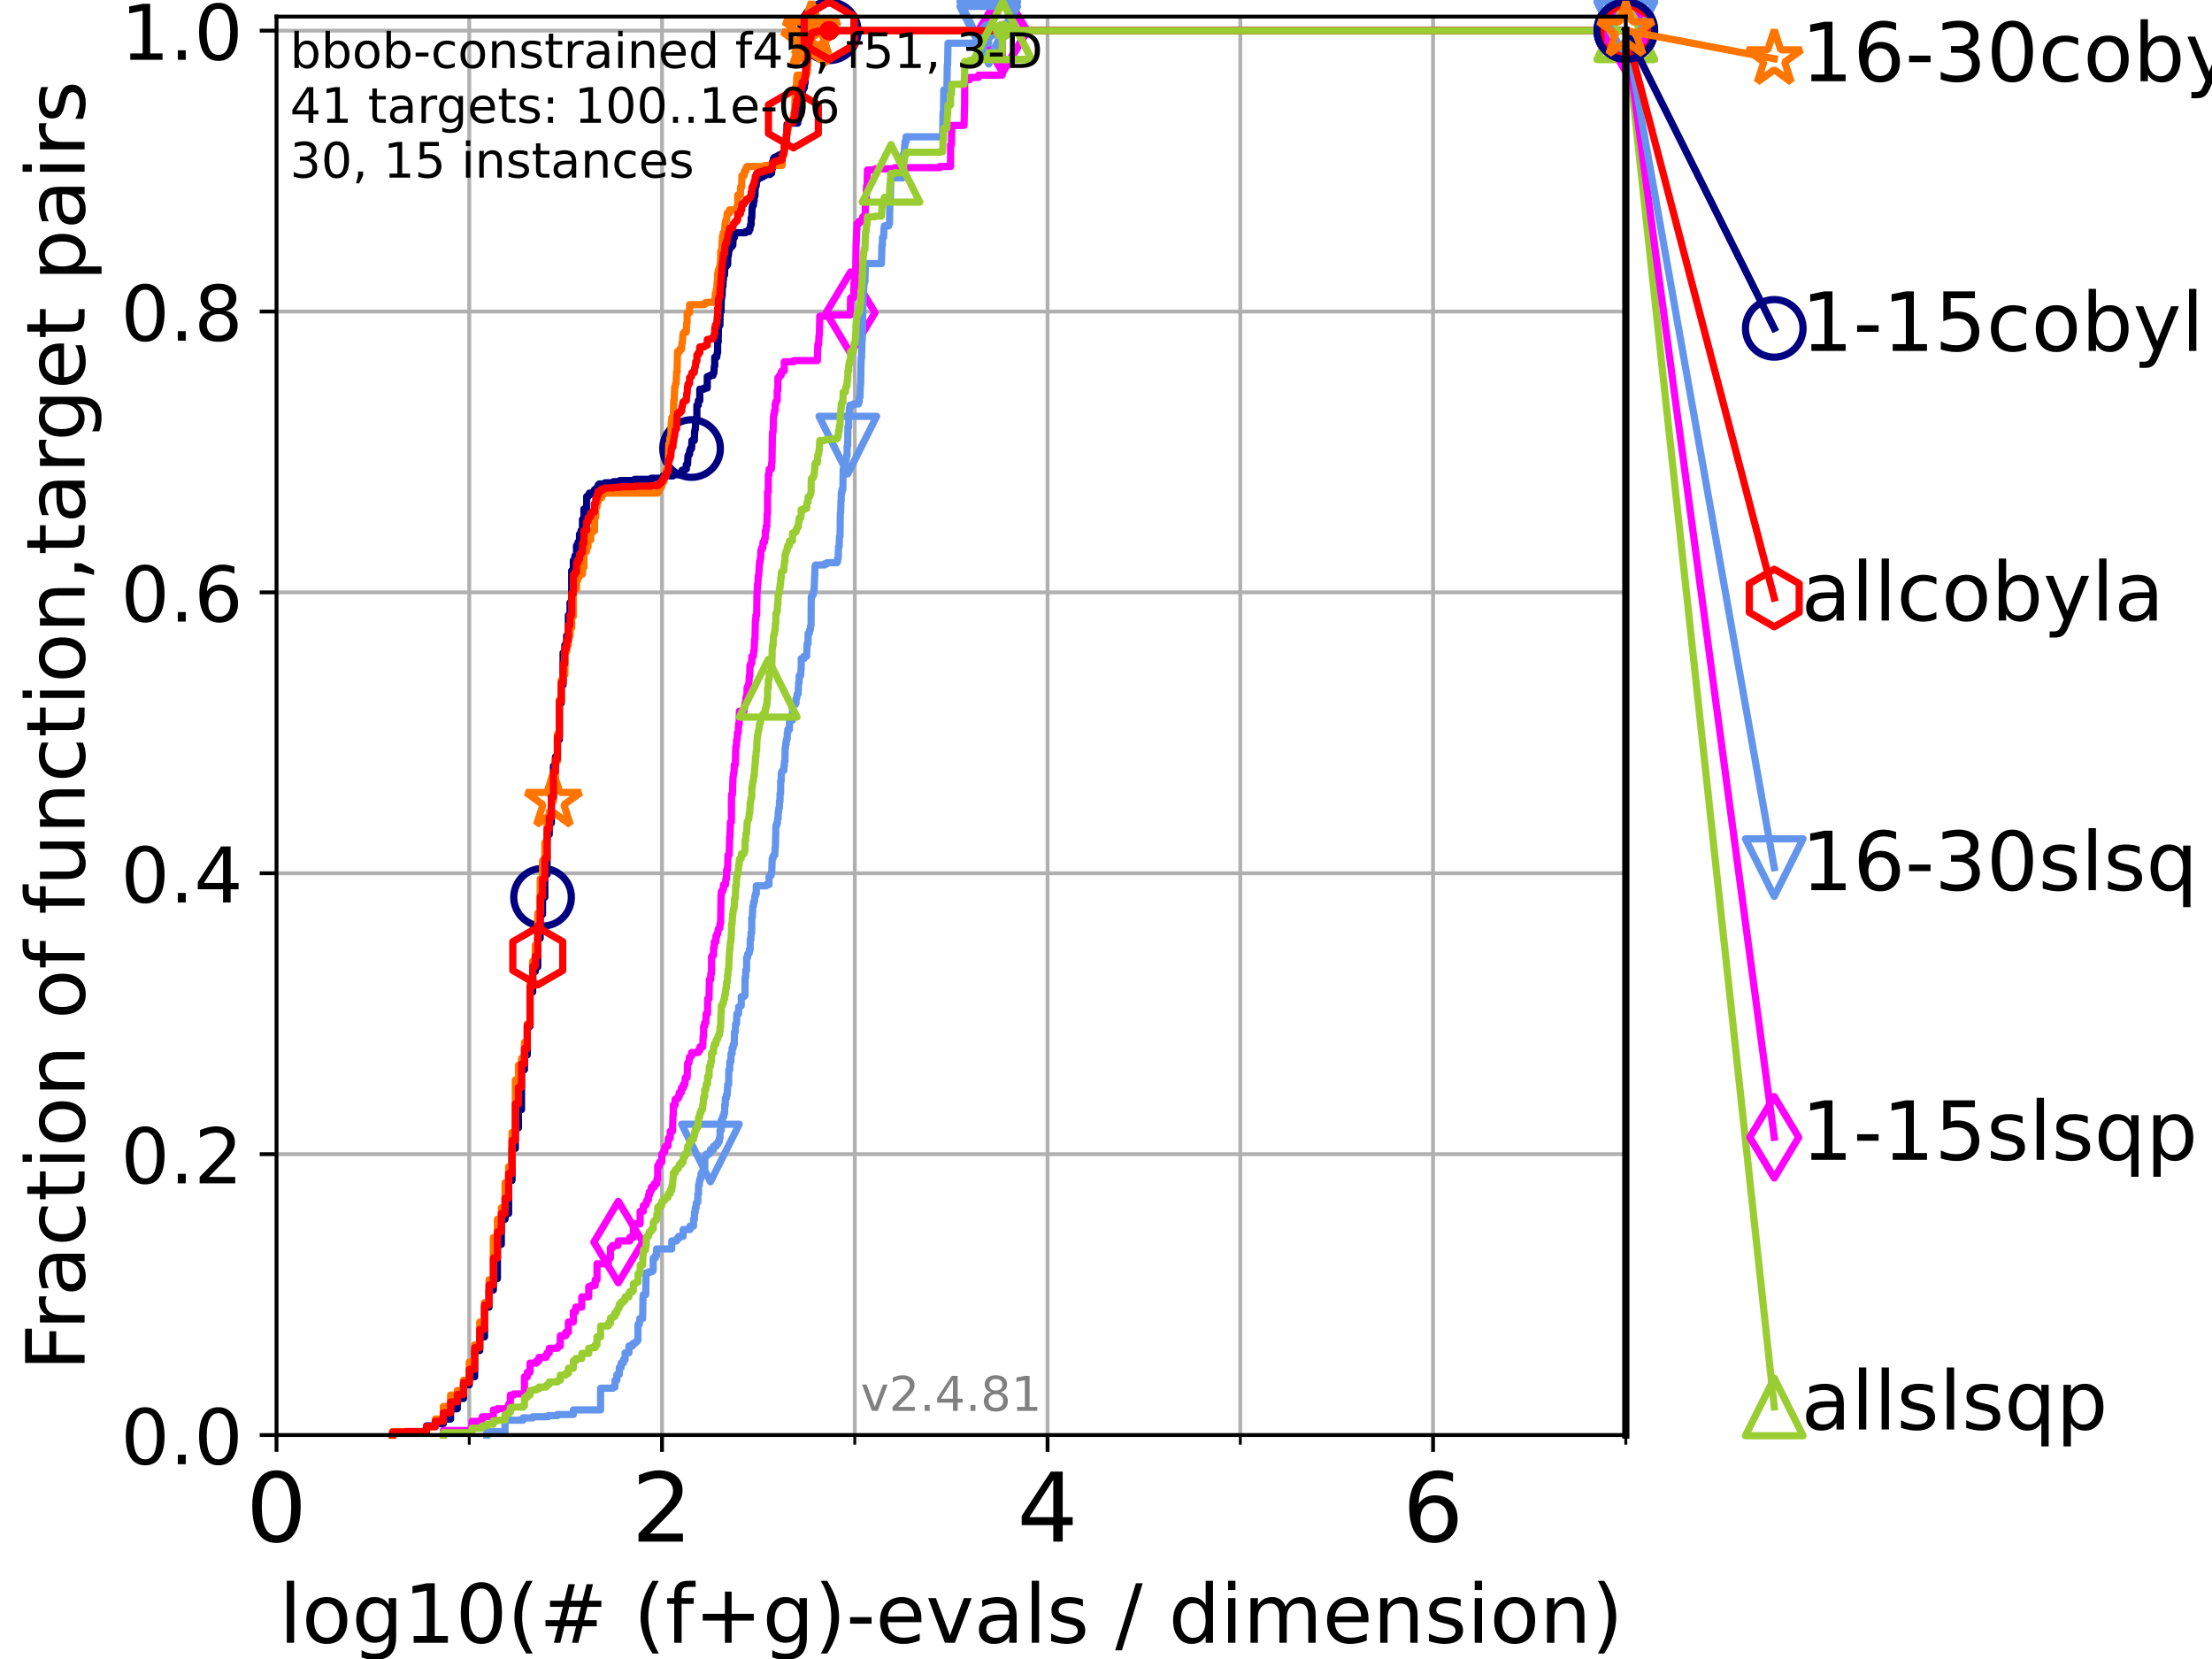 <?xml version="1.0" encoding="utf-8" standalone="no"?>
<!DOCTYPE svg PUBLIC "-//W3C//DTD SVG 1.1//EN"
  "http://www.w3.org/Graphics/SVG/1.1/DTD/svg11.dtd">
<!-- Created with matplotlib (https://matplotlib.org/) -->
<svg height="345.6pt" version="1.1" viewBox="0 0 460.8 345.6" width="460.8pt" xmlns="http://www.w3.org/2000/svg" xmlns:xlink="http://www.w3.org/1999/xlink">
 <defs>
  <style type="text/css">*{stroke-linecap:butt;stroke-linejoin:round;}</style>
 </defs>
 <g id="figure_1">
  <g id="patch_1">
   <path d="M 0 345.6 
L 460.8 345.6 
L 460.8 0 
L 0 0 
z
" style="fill:#ffffff;"/>
  </g>
  <g id="axes_1">
   <g id="patch_2">
    <path d="M 57.6 298.944 
L 338.688 298.944 
L 338.688 3.456 
L 57.6 3.456 
z
" style="fill:#ffffff;"/>
   </g>
   <g id="matplotlib.axis_1">
    <g id="xtick_1">
     <g id="line2d_1">
      <path clip-path="url(#p050c2b7ff5)" d="M 57.6 298.944 
L 57.6 3.456 
" style="fill:none;stroke:#b0b0b0;stroke-linecap:square;stroke-width:0.8;"/>
     </g>
     <g id="line2d_2">
      <defs>
       <path d="M 0 0 
L 0 3.5 
" id="me11a872827" style="stroke:#000000;stroke-width:0.8;"/>
      </defs>
      <g>
       <use style="stroke:#000000;stroke-width:0.8;" x="57.6" xlink:href="#me11a872827" y="298.944"/>
      </g>
     </g>
     <g id="text_1">
      <!-- 0 -->
      <g transform="translate(51.237 321.141)scale(0.2 -0.2)">
       <defs>
        <path d="M 31.781 66.406 
Q 24.172 66.406 20.328 58.906 
Q 16.5 51.422 16.5 36.375 
Q 16.5 21.391 20.328 13.891 
Q 24.172 6.391 31.781 6.391 
Q 39.453 6.391 43.281 13.891 
Q 47.125 21.391 47.125 36.375 
Q 47.125 51.422 43.281 58.906 
Q 39.453 66.406 31.781 66.406 
z
M 31.781 74.219 
Q 44.047 74.219 50.516 64.516 
Q 56.984 54.828 56.984 36.375 
Q 56.984 17.969 50.516 8.266 
Q 44.047 -1.422 31.781 -1.422 
Q 19.531 -1.422 13.062 8.266 
Q 6.594 17.969 6.594 36.375 
Q 6.594 54.828 13.062 64.516 
Q 19.531 74.219 31.781 74.219 
z
" id="DejaVuSans-48"/>
       </defs>
       <use xlink:href="#DejaVuSans-48"/>
      </g>
     </g>
    </g>
    <g id="xtick_2">
     <g id="line2d_3">
      <path clip-path="url(#p050c2b7ff5)" d="M 137.911 298.944 
L 137.911 3.456 
" style="fill:none;stroke:#b0b0b0;stroke-linecap:square;stroke-width:0.8;"/>
     </g>
     <g id="line2d_4">
      <g>
       <use style="stroke:#000000;stroke-width:0.8;" x="137.911" xlink:href="#me11a872827" y="298.944"/>
      </g>
     </g>
     <g id="text_2">
      <!-- 2 -->
      <g transform="translate(131.548 321.141)scale(0.2 -0.2)">
       <defs>
        <path d="M 19.188 8.297 
L 53.609 8.297 
L 53.609 0 
L 7.328 0 
L 7.328 8.297 
Q 12.938 14.109 22.625 23.891 
Q 32.328 33.688 34.812 36.531 
Q 39.547 41.844 41.422 45.531 
Q 43.312 49.219 43.312 52.781 
Q 43.312 58.594 39.234 62.25 
Q 35.156 65.922 28.609 65.922 
Q 23.969 65.922 18.812 64.312 
Q 13.672 62.703 7.812 59.422 
L 7.812 69.391 
Q 13.766 71.781 18.938 73 
Q 24.125 74.219 28.422 74.219 
Q 39.75 74.219 46.484 68.547 
Q 53.219 62.891 53.219 53.422 
Q 53.219 48.922 51.531 44.891 
Q 49.859 40.875 45.406 35.406 
Q 44.188 33.984 37.641 27.219 
Q 31.109 20.453 19.188 8.297 
z
" id="DejaVuSans-50"/>
       </defs>
       <use xlink:href="#DejaVuSans-50"/>
      </g>
     </g>
    </g>
    <g id="xtick_3">
     <g id="line2d_5">
      <path clip-path="url(#p050c2b7ff5)" d="M 218.222 298.944 
L 218.222 3.456 
" style="fill:none;stroke:#b0b0b0;stroke-linecap:square;stroke-width:0.8;"/>
     </g>
     <g id="line2d_6">
      <g>
       <use style="stroke:#000000;stroke-width:0.8;" x="218.222" xlink:href="#me11a872827" y="298.944"/>
      </g>
     </g>
     <g id="text_3">
      <!-- 4 -->
      <g transform="translate(211.859 321.141)scale(0.2 -0.2)">
       <defs>
        <path d="M 37.797 64.312 
L 12.891 25.391 
L 37.797 25.391 
z
M 35.203 72.906 
L 47.609 72.906 
L 47.609 25.391 
L 58.016 25.391 
L 58.016 17.188 
L 47.609 17.188 
L 47.609 0 
L 37.797 0 
L 37.797 17.188 
L 4.891 17.188 
L 4.891 26.703 
z
" id="DejaVuSans-52"/>
       </defs>
       <use xlink:href="#DejaVuSans-52"/>
      </g>
     </g>
    </g>
    <g id="xtick_4">
     <g id="line2d_7">
      <path clip-path="url(#p050c2b7ff5)" d="M 298.533 298.944 
L 298.533 3.456 
" style="fill:none;stroke:#b0b0b0;stroke-linecap:square;stroke-width:0.8;"/>
     </g>
     <g id="line2d_8">
      <g>
       <use style="stroke:#000000;stroke-width:0.8;" x="298.533" xlink:href="#me11a872827" y="298.944"/>
      </g>
     </g>
     <g id="text_4">
      <!-- 6 -->
      <g transform="translate(292.17 321.141)scale(0.2 -0.2)">
       <defs>
        <path d="M 33.016 40.375 
Q 26.375 40.375 22.484 35.828 
Q 18.609 31.297 18.609 23.391 
Q 18.609 15.531 22.484 10.953 
Q 26.375 6.391 33.016 6.391 
Q 39.656 6.391 43.531 10.953 
Q 47.406 15.531 47.406 23.391 
Q 47.406 31.297 43.531 35.828 
Q 39.656 40.375 33.016 40.375 
z
M 52.594 71.297 
L 52.594 62.312 
Q 48.875 64.062 45.094 64.984 
Q 41.312 65.922 37.594 65.922 
Q 27.828 65.922 22.672 59.328 
Q 17.531 52.734 16.797 39.406 
Q 19.672 43.656 24.016 45.922 
Q 28.375 48.188 33.594 48.188 
Q 44.578 48.188 50.953 41.516 
Q 57.328 34.859 57.328 23.391 
Q 57.328 12.156 50.688 5.359 
Q 44.047 -1.422 33.016 -1.422 
Q 20.359 -1.422 13.672 8.266 
Q 6.984 17.969 6.984 36.375 
Q 6.984 53.656 15.188 63.938 
Q 23.391 74.219 37.203 74.219 
Q 40.922 74.219 44.703 73.484 
Q 48.484 72.75 52.594 71.297 
z
" id="DejaVuSans-54"/>
       </defs>
       <use xlink:href="#DejaVuSans-54"/>
      </g>
     </g>
    </g>
    <g id="xtick_5">
     <g id="line2d_9">
      <path clip-path="url(#p050c2b7ff5)" d="M 97.755 298.944 
L 97.755 3.456 
" style="fill:none;stroke:#b0b0b0;stroke-linecap:square;stroke-width:0.8;"/>
     </g>
     <g id="line2d_10">
      <defs>
       <path d="M 0 0 
L 0 2 
" id="m7b83a1a11d" style="stroke:#000000;stroke-width:0.6;"/>
      </defs>
      <g>
       <use style="stroke:#000000;stroke-width:0.6;" x="97.755" xlink:href="#m7b83a1a11d" y="298.944"/>
      </g>
     </g>
    </g>
    <g id="xtick_6">
     <g id="line2d_11">
      <path clip-path="url(#p050c2b7ff5)" d="M 178.066 298.944 
L 178.066 3.456 
" style="fill:none;stroke:#b0b0b0;stroke-linecap:square;stroke-width:0.8;"/>
     </g>
     <g id="line2d_12">
      <g>
       <use style="stroke:#000000;stroke-width:0.6;" x="178.066" xlink:href="#m7b83a1a11d" y="298.944"/>
      </g>
     </g>
    </g>
    <g id="xtick_7">
     <g id="line2d_13">
      <path clip-path="url(#p050c2b7ff5)" d="M 258.377 298.944 
L 258.377 3.456 
" style="fill:none;stroke:#b0b0b0;stroke-linecap:square;stroke-width:0.8;"/>
     </g>
     <g id="line2d_14">
      <g>
       <use style="stroke:#000000;stroke-width:0.6;" x="258.377" xlink:href="#m7b83a1a11d" y="298.944"/>
      </g>
     </g>
    </g>
    <g id="xtick_8">
     <g id="line2d_15">
      <path clip-path="url(#p050c2b7ff5)" d="M 338.688 298.944 
L 338.688 3.456 
" style="fill:none;stroke:#b0b0b0;stroke-linecap:square;stroke-width:0.8;"/>
     </g>
     <g id="line2d_16">
      <g>
       <use style="stroke:#000000;stroke-width:0.6;" x="338.688" xlink:href="#m7b83a1a11d" y="298.944"/>
      </g>
     </g>
    </g>
    <g id="text_5">
     <!-- log10(# (f+g)-evals / dimension) -->
     <g transform="translate(58.145 342.218)scale(0.17 -0.17)">
      <defs>
       <path d="M 9.422 75.984 
L 18.406 75.984 
L 18.406 0 
L 9.422 0 
z
" id="DejaVuSans-108"/>
       <path d="M 30.609 48.391 
Q 23.391 48.391 19.188 42.75 
Q 14.984 37.109 14.984 27.297 
Q 14.984 17.484 19.156 11.844 
Q 23.344 6.203 30.609 6.203 
Q 37.797 6.203 41.984 11.859 
Q 46.188 17.531 46.188 27.297 
Q 46.188 37.016 41.984 42.703 
Q 37.797 48.391 30.609 48.391 
z
M 30.609 56 
Q 42.328 56 49.016 48.375 
Q 55.719 40.766 55.719 27.297 
Q 55.719 13.875 49.016 6.219 
Q 42.328 -1.422 30.609 -1.422 
Q 18.844 -1.422 12.172 6.219 
Q 5.516 13.875 5.516 27.297 
Q 5.516 40.766 12.172 48.375 
Q 18.844 56 30.609 56 
z
" id="DejaVuSans-111"/>
       <path d="M 45.406 27.984 
Q 45.406 37.75 41.375 43.109 
Q 37.359 48.484 30.078 48.484 
Q 22.859 48.484 18.828 43.109 
Q 14.797 37.75 14.797 27.984 
Q 14.797 18.266 18.828 12.891 
Q 22.859 7.516 30.078 7.516 
Q 37.359 7.516 41.375 12.891 
Q 45.406 18.266 45.406 27.984 
z
M 54.391 6.781 
Q 54.391 -7.172 48.188 -13.984 
Q 42 -20.797 29.203 -20.797 
Q 24.469 -20.797 20.266 -20.094 
Q 16.062 -19.391 12.109 -17.922 
L 12.109 -9.188 
Q 16.062 -11.328 19.922 -12.344 
Q 23.781 -13.375 27.781 -13.375 
Q 36.625 -13.375 41.016 -8.766 
Q 45.406 -4.156 45.406 5.172 
L 45.406 9.625 
Q 42.625 4.781 38.281 2.391 
Q 33.938 0 27.875 0 
Q 17.828 0 11.672 7.656 
Q 5.516 15.328 5.516 27.984 
Q 5.516 40.672 11.672 48.328 
Q 17.828 56 27.875 56 
Q 33.938 56 38.281 53.609 
Q 42.625 51.219 45.406 46.391 
L 45.406 54.688 
L 54.391 54.688 
z
" id="DejaVuSans-103"/>
       <path d="M 12.406 8.297 
L 28.516 8.297 
L 28.516 63.922 
L 10.984 60.406 
L 10.984 69.391 
L 28.422 72.906 
L 38.281 72.906 
L 38.281 8.297 
L 54.391 8.297 
L 54.391 0 
L 12.406 0 
z
" id="DejaVuSans-49"/>
       <path d="M 31 75.875 
Q 24.469 64.656 21.281 53.656 
Q 18.109 42.672 18.109 31.391 
Q 18.109 20.125 21.312 9.062 
Q 24.516 -2 31 -13.188 
L 23.188 -13.188 
Q 15.875 -1.703 12.234 9.375 
Q 8.594 20.453 8.594 31.391 
Q 8.594 42.281 12.203 53.312 
Q 15.828 64.359 23.188 75.875 
z
" id="DejaVuSans-40"/>
       <path d="M 51.125 44 
L 36.922 44 
L 32.812 27.688 
L 47.125 27.688 
z
M 43.797 71.781 
L 38.719 51.516 
L 52.984 51.516 
L 58.109 71.781 
L 65.922 71.781 
L 60.891 51.516 
L 76.125 51.516 
L 76.125 44 
L 58.984 44 
L 54.984 27.688 
L 70.516 27.688 
L 70.516 20.219 
L 53.078 20.219 
L 48 0 
L 40.188 0 
L 45.219 20.219 
L 30.906 20.219 
L 25.875 0 
L 18.016 0 
L 23.094 20.219 
L 7.719 20.219 
L 7.719 27.688 
L 24.906 27.688 
L 29 44 
L 13.281 44 
L 13.281 51.516 
L 30.906 51.516 
L 35.891 71.781 
z
" id="DejaVuSans-35"/>
       <path id="DejaVuSans-32"/>
       <path d="M 37.109 75.984 
L 37.109 68.5 
L 28.516 68.5 
Q 23.688 68.5 21.797 66.547 
Q 19.922 64.594 19.922 59.516 
L 19.922 54.688 
L 34.719 54.688 
L 34.719 47.703 
L 19.922 47.703 
L 19.922 0 
L 10.891 0 
L 10.891 47.703 
L 2.297 47.703 
L 2.297 54.688 
L 10.891 54.688 
L 10.891 58.5 
Q 10.891 67.625 15.141 71.797 
Q 19.391 75.984 28.609 75.984 
z
" id="DejaVuSans-102"/>
       <path d="M 46 62.703 
L 46 35.5 
L 73.188 35.5 
L 73.188 27.203 
L 46 27.203 
L 46 0 
L 37.797 0 
L 37.797 27.203 
L 10.594 27.203 
L 10.594 35.5 
L 37.797 35.5 
L 37.797 62.703 
z
" id="DejaVuSans-43"/>
       <path d="M 8.016 75.875 
L 15.828 75.875 
Q 23.141 64.359 26.781 53.312 
Q 30.422 42.281 30.422 31.391 
Q 30.422 20.453 26.781 9.375 
Q 23.141 -1.703 15.828 -13.188 
L 8.016 -13.188 
Q 14.5 -2 17.703 9.062 
Q 20.906 20.125 20.906 31.391 
Q 20.906 42.672 17.703 53.656 
Q 14.5 64.656 8.016 75.875 
z
" id="DejaVuSans-41"/>
       <path d="M 4.891 31.391 
L 31.203 31.391 
L 31.203 23.391 
L 4.891 23.391 
z
" id="DejaVuSans-45"/>
       <path d="M 56.203 29.594 
L 56.203 25.203 
L 14.891 25.203 
Q 15.484 15.922 20.484 11.062 
Q 25.484 6.203 34.422 6.203 
Q 39.594 6.203 44.453 7.469 
Q 49.312 8.734 54.109 11.281 
L 54.109 2.781 
Q 49.266 0.734 44.188 -0.344 
Q 39.109 -1.422 33.891 -1.422 
Q 20.797 -1.422 13.156 6.188 
Q 5.516 13.812 5.516 26.812 
Q 5.516 40.234 12.766 48.109 
Q 20.016 56 32.328 56 
Q 43.359 56 49.781 48.891 
Q 56.203 41.797 56.203 29.594 
z
M 47.219 32.234 
Q 47.125 39.594 43.094 43.984 
Q 39.062 48.391 32.422 48.391 
Q 24.906 48.391 20.391 44.141 
Q 15.875 39.891 15.188 32.172 
z
" id="DejaVuSans-101"/>
       <path d="M 2.984 54.688 
L 12.5 54.688 
L 29.594 8.797 
L 46.688 54.688 
L 56.203 54.688 
L 35.688 0 
L 23.484 0 
z
" id="DejaVuSans-118"/>
       <path d="M 34.281 27.484 
Q 23.391 27.484 19.188 25 
Q 14.984 22.516 14.984 16.5 
Q 14.984 11.719 18.141 8.906 
Q 21.297 6.109 26.703 6.109 
Q 34.188 6.109 38.703 11.406 
Q 43.219 16.703 43.219 25.484 
L 43.219 27.484 
z
M 52.203 31.203 
L 52.203 0 
L 43.219 0 
L 43.219 8.297 
Q 40.141 3.328 35.547 0.953 
Q 30.953 -1.422 24.312 -1.422 
Q 15.922 -1.422 10.953 3.297 
Q 6 8.016 6 15.922 
Q 6 25.141 12.172 29.828 
Q 18.359 34.516 30.609 34.516 
L 43.219 34.516 
L 43.219 35.406 
Q 43.219 41.609 39.141 45 
Q 35.062 48.391 27.688 48.391 
Q 23 48.391 18.547 47.266 
Q 14.109 46.141 10.016 43.891 
L 10.016 52.203 
Q 14.938 54.109 19.578 55.047 
Q 24.219 56 28.609 56 
Q 40.484 56 46.344 49.844 
Q 52.203 43.703 52.203 31.203 
z
" id="DejaVuSans-97"/>
       <path d="M 44.281 53.078 
L 44.281 44.578 
Q 40.484 46.531 36.375 47.5 
Q 32.281 48.484 27.875 48.484 
Q 21.188 48.484 17.844 46.438 
Q 14.5 44.391 14.5 40.281 
Q 14.5 37.156 16.891 35.375 
Q 19.281 33.594 26.516 31.984 
L 29.594 31.297 
Q 39.156 29.25 43.188 25.516 
Q 47.219 21.781 47.219 15.094 
Q 47.219 7.469 41.188 3.016 
Q 35.156 -1.422 24.609 -1.422 
Q 20.219 -1.422 15.453 -0.562 
Q 10.688 0.297 5.422 2 
L 5.422 11.281 
Q 10.406 8.688 15.234 7.391 
Q 20.062 6.109 24.812 6.109 
Q 31.156 6.109 34.562 8.281 
Q 37.984 10.453 37.984 14.406 
Q 37.984 18.062 35.516 20.016 
Q 33.062 21.969 24.703 23.781 
L 21.578 24.516 
Q 13.234 26.266 9.516 29.906 
Q 5.812 33.547 5.812 39.891 
Q 5.812 47.609 11.281 51.797 
Q 16.75 56 26.812 56 
Q 31.781 56 36.172 55.266 
Q 40.578 54.547 44.281 53.078 
z
" id="DejaVuSans-115"/>
       <path d="M 25.391 72.906 
L 33.688 72.906 
L 8.297 -9.281 
L 0 -9.281 
z
" id="DejaVuSans-47"/>
       <path d="M 45.406 46.391 
L 45.406 75.984 
L 54.391 75.984 
L 54.391 0 
L 45.406 0 
L 45.406 8.203 
Q 42.578 3.328 38.25 0.953 
Q 33.938 -1.422 27.875 -1.422 
Q 17.969 -1.422 11.734 6.484 
Q 5.516 14.406 5.516 27.297 
Q 5.516 40.188 11.734 48.094 
Q 17.969 56 27.875 56 
Q 33.938 56 38.25 53.625 
Q 42.578 51.266 45.406 46.391 
z
M 14.797 27.297 
Q 14.797 17.391 18.875 11.75 
Q 22.953 6.109 30.078 6.109 
Q 37.203 6.109 41.297 11.75 
Q 45.406 17.391 45.406 27.297 
Q 45.406 37.203 41.297 42.844 
Q 37.203 48.484 30.078 48.484 
Q 22.953 48.484 18.875 42.844 
Q 14.797 37.203 14.797 27.297 
z
" id="DejaVuSans-100"/>
       <path d="M 9.422 54.688 
L 18.406 54.688 
L 18.406 0 
L 9.422 0 
z
M 9.422 75.984 
L 18.406 75.984 
L 18.406 64.594 
L 9.422 64.594 
z
" id="DejaVuSans-105"/>
       <path d="M 52 44.188 
Q 55.375 50.25 60.062 53.125 
Q 64.75 56 71.094 56 
Q 79.641 56 84.281 50.016 
Q 88.922 44.047 88.922 33.016 
L 88.922 0 
L 79.891 0 
L 79.891 32.719 
Q 79.891 40.578 77.094 44.375 
Q 74.312 48.188 68.609 48.188 
Q 61.625 48.188 57.562 43.547 
Q 53.516 38.922 53.516 30.906 
L 53.516 0 
L 44.484 0 
L 44.484 32.719 
Q 44.484 40.625 41.703 44.406 
Q 38.922 48.188 33.109 48.188 
Q 26.219 48.188 22.156 43.531 
Q 18.109 38.875 18.109 30.906 
L 18.109 0 
L 9.078 0 
L 9.078 54.688 
L 18.109 54.688 
L 18.109 46.188 
Q 21.188 51.219 25.484 53.609 
Q 29.781 56 35.688 56 
Q 41.656 56 45.828 52.969 
Q 50 49.953 52 44.188 
z
" id="DejaVuSans-109"/>
       <path d="M 54.891 33.016 
L 54.891 0 
L 45.906 0 
L 45.906 32.719 
Q 45.906 40.484 42.875 44.328 
Q 39.844 48.188 33.797 48.188 
Q 26.516 48.188 22.312 43.547 
Q 18.109 38.922 18.109 30.906 
L 18.109 0 
L 9.078 0 
L 9.078 54.688 
L 18.109 54.688 
L 18.109 46.188 
Q 21.344 51.125 25.703 53.562 
Q 30.078 56 35.797 56 
Q 45.219 56 50.047 50.172 
Q 54.891 44.344 54.891 33.016 
z
" id="DejaVuSans-110"/>
      </defs>
      <use xlink:href="#DejaVuSans-108"/>
      <use x="27.783" xlink:href="#DejaVuSans-111"/>
      <use x="88.965" xlink:href="#DejaVuSans-103"/>
      <use x="152.441" xlink:href="#DejaVuSans-49"/>
      <use x="216.064" xlink:href="#DejaVuSans-48"/>
      <use x="279.688" xlink:href="#DejaVuSans-40"/>
      <use x="318.701" xlink:href="#DejaVuSans-35"/>
      <use x="402.49" xlink:href="#DejaVuSans-32"/>
      <use x="434.277" xlink:href="#DejaVuSans-40"/>
      <use x="473.291" xlink:href="#DejaVuSans-102"/>
      <use x="508.496" xlink:href="#DejaVuSans-43"/>
      <use x="592.285" xlink:href="#DejaVuSans-103"/>
      <use x="655.762" xlink:href="#DejaVuSans-41"/>
      <use x="694.775" xlink:href="#DejaVuSans-45"/>
      <use x="730.859" xlink:href="#DejaVuSans-101"/>
      <use x="792.383" xlink:href="#DejaVuSans-118"/>
      <use x="851.562" xlink:href="#DejaVuSans-97"/>
      <use x="912.842" xlink:href="#DejaVuSans-108"/>
      <use x="940.625" xlink:href="#DejaVuSans-115"/>
      <use x="992.725" xlink:href="#DejaVuSans-32"/>
      <use x="1024.512" xlink:href="#DejaVuSans-47"/>
      <use x="1058.203" xlink:href="#DejaVuSans-32"/>
      <use x="1089.99" xlink:href="#DejaVuSans-100"/>
      <use x="1153.467" xlink:href="#DejaVuSans-105"/>
      <use x="1181.25" xlink:href="#DejaVuSans-109"/>
      <use x="1278.662" xlink:href="#DejaVuSans-101"/>
      <use x="1340.186" xlink:href="#DejaVuSans-110"/>
      <use x="1403.564" xlink:href="#DejaVuSans-115"/>
      <use x="1455.664" xlink:href="#DejaVuSans-105"/>
      <use x="1483.447" xlink:href="#DejaVuSans-111"/>
      <use x="1544.629" xlink:href="#DejaVuSans-110"/>
      <use x="1608.008" xlink:href="#DejaVuSans-41"/>
     </g>
    </g>
   </g>
   <g id="matplotlib.axis_2">
    <g id="ytick_1">
     <g id="line2d_17">
      <path clip-path="url(#p050c2b7ff5)" d="M 57.6 298.944 
L 338.688 298.944 
" style="fill:none;stroke:#b0b0b0;stroke-linecap:square;stroke-width:0.8;"/>
     </g>
     <g id="line2d_18">
      <defs>
       <path d="M 0 0 
L -3.5 0 
" id="m29ea228d3d" style="stroke:#000000;stroke-width:0.8;"/>
      </defs>
      <g>
       <use style="stroke:#000000;stroke-width:0.8;" x="57.6" xlink:href="#m29ea228d3d" y="298.944"/>
      </g>
     </g>
     <g id="text_6">
      <!-- 0.0 -->
      <g transform="translate(25.155 305.023)scale(0.16 -0.16)">
       <defs>
        <path d="M 10.688 12.406 
L 21 12.406 
L 21 0 
L 10.688 0 
z
" id="DejaVuSans-46"/>
       </defs>
       <use xlink:href="#DejaVuSans-48"/>
       <use x="63.623" xlink:href="#DejaVuSans-46"/>
       <use x="95.41" xlink:href="#DejaVuSans-48"/>
      </g>
     </g>
    </g>
    <g id="ytick_2">
     <g id="line2d_19">
      <path clip-path="url(#p050c2b7ff5)" d="M 57.6 240.432 
L 338.688 240.432 
" style="fill:none;stroke:#b0b0b0;stroke-linecap:square;stroke-width:0.8;"/>
     </g>
     <g id="line2d_20">
      <g>
       <use style="stroke:#000000;stroke-width:0.8;" x="57.6" xlink:href="#m29ea228d3d" y="240.432"/>
      </g>
     </g>
     <g id="text_7">
      <!-- 0.2 -->
      <g transform="translate(25.155 246.51)scale(0.16 -0.16)">
       <use xlink:href="#DejaVuSans-48"/>
       <use x="63.623" xlink:href="#DejaVuSans-46"/>
       <use x="95.41" xlink:href="#DejaVuSans-50"/>
      </g>
     </g>
    </g>
    <g id="ytick_3">
     <g id="line2d_21">
      <path clip-path="url(#p050c2b7ff5)" d="M 57.6 181.919 
L 338.688 181.919 
" style="fill:none;stroke:#b0b0b0;stroke-linecap:square;stroke-width:0.8;"/>
     </g>
     <g id="line2d_22">
      <g>
       <use style="stroke:#000000;stroke-width:0.8;" x="57.6" xlink:href="#m29ea228d3d" y="181.919"/>
      </g>
     </g>
     <g id="text_8">
      <!-- 0.4 -->
      <g transform="translate(25.155 187.998)scale(0.16 -0.16)">
       <use xlink:href="#DejaVuSans-48"/>
       <use x="63.623" xlink:href="#DejaVuSans-46"/>
       <use x="95.41" xlink:href="#DejaVuSans-52"/>
      </g>
     </g>
    </g>
    <g id="ytick_4">
     <g id="line2d_23">
      <path clip-path="url(#p050c2b7ff5)" d="M 57.6 123.407 
L 338.688 123.407 
" style="fill:none;stroke:#b0b0b0;stroke-linecap:square;stroke-width:0.8;"/>
     </g>
     <g id="line2d_24">
      <g>
       <use style="stroke:#000000;stroke-width:0.8;" x="57.6" xlink:href="#m29ea228d3d" y="123.407"/>
      </g>
     </g>
     <g id="text_9">
      <!-- 0.6 -->
      <g transform="translate(25.155 129.485)scale(0.16 -0.16)">
       <use xlink:href="#DejaVuSans-48"/>
       <use x="63.623" xlink:href="#DejaVuSans-46"/>
       <use x="95.41" xlink:href="#DejaVuSans-54"/>
      </g>
     </g>
    </g>
    <g id="ytick_5">
     <g id="line2d_25">
      <path clip-path="url(#p050c2b7ff5)" d="M 57.6 64.894 
L 338.688 64.894 
" style="fill:none;stroke:#b0b0b0;stroke-linecap:square;stroke-width:0.8;"/>
     </g>
     <g id="line2d_26">
      <g>
       <use style="stroke:#000000;stroke-width:0.8;" x="57.6" xlink:href="#m29ea228d3d" y="64.894"/>
      </g>
     </g>
     <g id="text_10">
      <!-- 0.8 -->
      <g transform="translate(25.155 70.973)scale(0.16 -0.16)">
       <defs>
        <path d="M 31.781 34.625 
Q 24.75 34.625 20.719 30.859 
Q 16.703 27.094 16.703 20.516 
Q 16.703 13.922 20.719 10.156 
Q 24.75 6.391 31.781 6.391 
Q 38.812 6.391 42.859 10.172 
Q 46.922 13.969 46.922 20.516 
Q 46.922 27.094 42.891 30.859 
Q 38.875 34.625 31.781 34.625 
z
M 21.922 38.812 
Q 15.578 40.375 12.031 44.719 
Q 8.5 49.078 8.5 55.328 
Q 8.5 64.062 14.719 69.141 
Q 20.953 74.219 31.781 74.219 
Q 42.672 74.219 48.875 69.141 
Q 55.078 64.062 55.078 55.328 
Q 55.078 49.078 51.531 44.719 
Q 48 40.375 41.703 38.812 
Q 48.828 37.156 52.797 32.312 
Q 56.781 27.484 56.781 20.516 
Q 56.781 9.906 50.312 4.234 
Q 43.844 -1.422 31.781 -1.422 
Q 19.734 -1.422 13.25 4.234 
Q 6.781 9.906 6.781 20.516 
Q 6.781 27.484 10.781 32.312 
Q 14.797 37.156 21.922 38.812 
z
M 18.312 54.391 
Q 18.312 48.734 21.844 45.562 
Q 25.391 42.391 31.781 42.391 
Q 38.141 42.391 41.719 45.562 
Q 45.312 48.734 45.312 54.391 
Q 45.312 60.062 41.719 63.234 
Q 38.141 66.406 31.781 66.406 
Q 25.391 66.406 21.844 63.234 
Q 18.312 60.062 18.312 54.391 
z
" id="DejaVuSans-56"/>
       </defs>
       <use xlink:href="#DejaVuSans-48"/>
       <use x="63.623" xlink:href="#DejaVuSans-46"/>
       <use x="95.41" xlink:href="#DejaVuSans-56"/>
      </g>
     </g>
    </g>
    <g id="ytick_6">
     <g id="line2d_27">
      <path clip-path="url(#p050c2b7ff5)" d="M 57.6 6.382 
L 338.688 6.382 
" style="fill:none;stroke:#b0b0b0;stroke-linecap:square;stroke-width:0.8;"/>
     </g>
     <g id="line2d_28">
      <g>
       <use style="stroke:#000000;stroke-width:0.8;" x="57.6" xlink:href="#m29ea228d3d" y="6.382"/>
      </g>
     </g>
     <g id="text_11">
      <!-- 1.0 -->
      <g transform="translate(25.155 12.46)scale(0.16 -0.16)">
       <use xlink:href="#DejaVuSans-49"/>
       <use x="63.623" xlink:href="#DejaVuSans-46"/>
       <use x="95.41" xlink:href="#DejaVuSans-48"/>
      </g>
     </g>
    </g>
    <g id="text_12">
     <!-- Fraction of function,target pairs -->
     <g transform="translate(17.62 285.585)rotate(-90)scale(0.17 -0.17)">
      <defs>
       <path d="M 9.812 72.906 
L 51.703 72.906 
L 51.703 64.594 
L 19.672 64.594 
L 19.672 43.109 
L 48.578 43.109 
L 48.578 34.812 
L 19.672 34.812 
L 19.672 0 
L 9.812 0 
z
" id="DejaVuSans-70"/>
       <path d="M 41.109 46.297 
Q 39.594 47.172 37.812 47.578 
Q 36.031 48 33.891 48 
Q 26.266 48 22.188 43.047 
Q 18.109 38.094 18.109 28.812 
L 18.109 0 
L 9.078 0 
L 9.078 54.688 
L 18.109 54.688 
L 18.109 46.188 
Q 20.953 51.172 25.484 53.578 
Q 30.031 56 36.531 56 
Q 37.453 56 38.578 55.875 
Q 39.703 55.766 41.062 55.516 
z
" id="DejaVuSans-114"/>
       <path d="M 48.781 52.594 
L 48.781 44.188 
Q 44.969 46.297 41.141 47.344 
Q 37.312 48.391 33.406 48.391 
Q 24.656 48.391 19.812 42.844 
Q 14.984 37.312 14.984 27.297 
Q 14.984 17.281 19.812 11.734 
Q 24.656 6.203 33.406 6.203 
Q 37.312 6.203 41.141 7.25 
Q 44.969 8.297 48.781 10.406 
L 48.781 2.094 
Q 45.016 0.344 40.984 -0.531 
Q 36.969 -1.422 32.422 -1.422 
Q 20.062 -1.422 12.781 6.344 
Q 5.516 14.109 5.516 27.297 
Q 5.516 40.672 12.859 48.328 
Q 20.219 56 33.016 56 
Q 37.156 56 41.109 55.141 
Q 45.062 54.297 48.781 52.594 
z
" id="DejaVuSans-99"/>
       <path d="M 18.312 70.219 
L 18.312 54.688 
L 36.812 54.688 
L 36.812 47.703 
L 18.312 47.703 
L 18.312 18.016 
Q 18.312 11.328 20.141 9.422 
Q 21.969 7.516 27.594 7.516 
L 36.812 7.516 
L 36.812 0 
L 27.594 0 
Q 17.188 0 13.234 3.875 
Q 9.281 7.766 9.281 18.016 
L 9.281 47.703 
L 2.688 47.703 
L 2.688 54.688 
L 9.281 54.688 
L 9.281 70.219 
z
" id="DejaVuSans-116"/>
       <path d="M 8.5 21.578 
L 8.5 54.688 
L 17.484 54.688 
L 17.484 21.922 
Q 17.484 14.156 20.5 10.266 
Q 23.531 6.391 29.594 6.391 
Q 36.859 6.391 41.078 11.031 
Q 45.312 15.672 45.312 23.688 
L 45.312 54.688 
L 54.297 54.688 
L 54.297 0 
L 45.312 0 
L 45.312 8.406 
Q 42.047 3.422 37.719 1 
Q 33.406 -1.422 27.688 -1.422 
Q 18.266 -1.422 13.375 4.438 
Q 8.5 10.297 8.5 21.578 
z
M 31.109 56 
z
" id="DejaVuSans-117"/>
       <path d="M 11.719 12.406 
L 22.016 12.406 
L 22.016 4 
L 14.016 -11.625 
L 7.719 -11.625 
L 11.719 4 
z
" id="DejaVuSans-44"/>
       <path d="M 18.109 8.203 
L 18.109 -20.797 
L 9.078 -20.797 
L 9.078 54.688 
L 18.109 54.688 
L 18.109 46.391 
Q 20.953 51.266 25.266 53.625 
Q 29.594 56 35.594 56 
Q 45.562 56 51.781 48.094 
Q 58.016 40.188 58.016 27.297 
Q 58.016 14.406 51.781 6.484 
Q 45.562 -1.422 35.594 -1.422 
Q 29.594 -1.422 25.266 0.953 
Q 20.953 3.328 18.109 8.203 
z
M 48.688 27.297 
Q 48.688 37.203 44.609 42.844 
Q 40.531 48.484 33.406 48.484 
Q 26.266 48.484 22.188 42.844 
Q 18.109 37.203 18.109 27.297 
Q 18.109 17.391 22.188 11.75 
Q 26.266 6.109 33.406 6.109 
Q 40.531 6.109 44.609 11.75 
Q 48.688 17.391 48.688 27.297 
z
" id="DejaVuSans-112"/>
      </defs>
      <use xlink:href="#DejaVuSans-70"/>
      <use x="50.27" xlink:href="#DejaVuSans-114"/>
      <use x="91.383" xlink:href="#DejaVuSans-97"/>
      <use x="152.662" xlink:href="#DejaVuSans-99"/>
      <use x="207.643" xlink:href="#DejaVuSans-116"/>
      <use x="246.852" xlink:href="#DejaVuSans-105"/>
      <use x="274.635" xlink:href="#DejaVuSans-111"/>
      <use x="335.816" xlink:href="#DejaVuSans-110"/>
      <use x="399.195" xlink:href="#DejaVuSans-32"/>
      <use x="430.982" xlink:href="#DejaVuSans-111"/>
      <use x="492.164" xlink:href="#DejaVuSans-102"/>
      <use x="527.369" xlink:href="#DejaVuSans-32"/>
      <use x="559.156" xlink:href="#DejaVuSans-102"/>
      <use x="594.361" xlink:href="#DejaVuSans-117"/>
      <use x="657.74" xlink:href="#DejaVuSans-110"/>
      <use x="721.119" xlink:href="#DejaVuSans-99"/>
      <use x="776.1" xlink:href="#DejaVuSans-116"/>
      <use x="815.309" xlink:href="#DejaVuSans-105"/>
      <use x="843.092" xlink:href="#DejaVuSans-111"/>
      <use x="904.273" xlink:href="#DejaVuSans-110"/>
      <use x="967.652" xlink:href="#DejaVuSans-44"/>
      <use x="999.439" xlink:href="#DejaVuSans-116"/>
      <use x="1038.648" xlink:href="#DejaVuSans-97"/>
      <use x="1099.928" xlink:href="#DejaVuSans-114"/>
      <use x="1139.291" xlink:href="#DejaVuSans-103"/>
      <use x="1202.768" xlink:href="#DejaVuSans-101"/>
      <use x="1264.291" xlink:href="#DejaVuSans-116"/>
      <use x="1303.5" xlink:href="#DejaVuSans-32"/>
      <use x="1335.287" xlink:href="#DejaVuSans-112"/>
      <use x="1398.764" xlink:href="#DejaVuSans-97"/>
      <use x="1460.043" xlink:href="#DejaVuSans-105"/>
      <use x="1487.826" xlink:href="#DejaVuSans-114"/>
      <use x="1528.939" xlink:href="#DejaVuSans-115"/>
     </g>
    </g>
   </g>
   <g id="line2d_29">
    <defs>
     <path d="M 0 1.5 
C 0.398 1.5 0.779 1.342 1.061 1.061 
C 1.342 0.779 1.5 0.398 1.5 0 
C 1.5 -0.398 1.342 -0.779 1.061 -1.061 
C 0.779 -1.342 0.398 -1.5 0 -1.5 
C -0.398 -1.5 -0.779 -1.342 -1.061 -1.061 
C -1.342 -0.779 -1.5 -0.398 -1.5 0 
C -1.5 0.398 -1.342 0.779 -1.061 1.061 
C -0.779 1.342 -0.398 1.5 0 1.5 
z
" id="m477c8b00fd" style="stroke:#000080;"/>
    </defs>
    <g>
     <use style="fill:#000080;stroke:#000080;" x="172.729" xlink:href="#m477c8b00fd" y="6.382"/>
     <use style="fill:#000080;stroke:#000080;" x="172.729" xlink:href="#m477c8b00fd" y="6.382"/>
    </g>
   </g>
   <g id="line2d_30">
    <path d="M 81.776 298.944 
L 81.776 298.468 
L 84.464 298.468 
L 84.464 298.23 
L 88.847 298.23 
L 88.847 297.041 
L 90.684 297.041 
L 90.684 296.565 
L 92.347 296.565 
L 92.347 295.614 
L 93.864 295.614 
L 93.864 293.473 
L 95.26 293.473 
L 95.26 291.333 
L 96.552 291.333 
L 96.552 288.478 
L 97.755 288.478 
L 97.755 286.813 
L 98.881 286.813 
L 98.881 281.343 
L 99.938 281.343 
L 99.938 278.488 
L 100.935 278.488 
L 100.935 272.304 
L 101.878 272.304 
L 101.878 268.736 
L 102.772 268.736 
L 102.772 266.358 
L 103.623 266.358 
L 103.623 259.222 
L 104.435 259.222 
L 104.435 253.989 
L 105.21 253.989 
L 105.21 252.8 
L 105.952 252.8 
L 105.952 245.902 
L 106.664 245.902 
L 106.664 239.242 
L 107.348 239.242 
L 107.348 234.961 
L 108.006 234.961 
L 108.006 231.155 
L 108.64 231.155 
L 108.64 222.83 
L 109.252 222.83 
L 109.252 219.738 
L 109.843 219.738 
L 109.843 213.792 
L 110.415 213.792 
L 110.415 206.656 
L 110.969 206.656 
L 110.969 202.375 
L 111.506 202.375 
L 111.506 201.423 
L 112.026 201.423 
L 112.026 195.477 
L 112.532 195.477 
L 112.532 190.482 
L 113.023 190.482 
L 113.023 186.914 
L 113.501 186.914 
L 113.501 182.157 
L 113.966 182.157 
L 113.966 173.832 
L 114.419 173.832 
L 114.419 171.453 
L 114.86 171.453 
L 114.86 165.269 
L 115.291 165.269 
L 115.291 159.561 
L 115.711 159.561 
L 115.711 157.658 
L 116.122 157.658 
L 116.122 154.09 
L 116.523 154.09 
L 116.523 146.479 
L 116.914 146.479 
L 116.914 142.673 
L 117.298 142.673 
L 117.298 136.013 
L 117.673 136.013 
L 117.673 134.348 
L 118.04 134.348 
L 118.04 132.445 
L 118.4 132.445 
L 118.4 128.164 
L 118.752 128.164 
L 118.752 125.547 
L 119.097 125.547 
L 119.097 118.887 
L 119.436 118.887 
L 119.436 116.747 
L 119.768 116.747 
L 119.768 115.795 
L 120.094 115.795 
L 120.094 113.654 
L 120.414 113.654 
L 120.414 112.941 
L 120.728 112.941 
L 120.728 111.276 
L 121.037 111.276 
L 121.037 110.562 
L 121.34 110.562 
L 121.34 108.184 
L 121.638 108.184 
L 121.638 106.043 
L 122.22 106.043 
L 122.22 103.427 
L 122.503 103.427 
L 122.503 103.189 
L 122.782 103.189 
L 122.782 102.713 
L 123.856 102.713 
L 123.856 102 
L 124.369 102 
L 124.369 101.524 
L 124.62 101.524 
L 124.62 101.048 
L 124.867 101.048 
L 124.867 100.81 
L 126.054 100.81 
L 126.054 100.572 
L 127.799 100.572 
L 127.799 100.335 
L 129.195 100.335 
L 129.195 100.097 
L 132.182 100.097 
L 132.182 99.859 
L 135.682 99.859 
L 135.682 99.621 
L 138.084 99.621 
L 138.142 99.145 
L 140.196 99.145 
L 140.196 98.907 
L 141.615 98.907 
L 141.615 98.67 
L 142.079 98.67 
L 142.079 97.956 
L 142.62 97.956 
L 142.62 97.718 
L 142.971 97.718 
L 142.971 96.767 
L 143.23 96.767 
L 143.316 94.864 
L 143.486 94.864 
L 143.486 94.626 
L 143.654 94.626 
L 143.654 93.912 
L 143.779 93.912 
L 143.82 93.437 
L 144.067 93.437 
L 144.148 91.772 
L 144.63 91.772 
L 144.708 89.869 
L 144.748 89.869 
L 144.787 89.393 
L 144.865 89.393 
L 144.943 87.253 
L 145.021 87.253 
L 145.021 87.015 
L 145.175 87.015 
L 145.175 84.398 
L 145.479 84.398 
L 145.479 83.447 
L 145.777 83.447 
L 145.777 81.068 
L 146.679 81.068 
L 146.679 80.83 
L 147.335 80.83 
L 147.335 78.452 
L 147.835 78.452 
L 147.835 78.214 
L 148.513 78.214 
L 148.576 77.738 
L 148.702 77.738 
L 148.796 76.311 
L 148.889 76.311 
L 148.889 74.408 
L 149.317 74.408 
L 149.408 73.457 
L 149.498 73.457 
L 149.498 71.316 
L 149.617 71.316 
L 149.676 67.986 
L 149.824 67.986 
L 149.824 67.748 
L 149.97 67.748 
L 150.028 64.894 
L 150.201 64.894 
L 150.258 62.278 
L 150.316 62.278 
L 150.373 61.564 
L 150.429 61.564 
L 150.486 59.661 
L 150.599 59.661 
L 150.655 58.234 
L 150.711 58.234 
L 150.711 57.283 
L 150.933 57.283 
L 150.988 55.618 
L 151.124 55.618 
L 151.124 55.38 
L 151.422 55.38 
L 151.422 55.142 
L 151.582 55.142 
L 151.635 53.239 
L 151.74 53.239 
L 151.845 52.05 
L 151.975 52.05 
L 152.001 51.336 
L 152.512 51.336 
L 152.512 51.098 
L 152.662 51.098 
L 152.712 49.671 
L 152.861 49.671 
L 152.861 49.433 
L 153.008 49.433 
L 153.057 48.72 
L 153.227 48.72 
L 153.227 48.482 
L 155.318 48.482 
L 155.318 48.244 
L 156.032 48.244 
L 156.032 47.768 
L 156.236 47.768 
L 156.318 47.055 
L 156.358 47.055 
L 156.358 46.817 
L 156.479 46.817 
L 156.479 45.39 
L 156.599 45.39 
L 156.678 43.249 
L 156.718 43.249 
L 156.796 42.774 
L 156.953 42.774 
L 156.992 41.822 
L 157.109 41.822 
L 157.109 40.871 
L 157.263 40.871 
L 157.339 38.73 
L 157.529 38.73 
L 157.604 37.541 
L 157.791 37.541 
L 157.791 37.303 
L 158.013 37.303 
L 158.013 37.065 
L 158.448 37.065 
L 158.448 36.827 
L 158.942 36.827 
L 158.942 36.589 
L 159.389 36.589 
L 159.389 36.351 
L 160.378 36.351 
L 160.378 36.114 
L 160.727 36.114 
L 160.821 35.162 
L 160.884 35.162 
L 160.915 33.735 
L 161.07 33.735 
L 161.131 33.021 
L 161.284 33.021 
L 161.284 32.784 
L 161.853 32.784 
L 161.853 32.546 
L 162.232 32.546 
L 162.232 32.308 
L 162.799 32.308 
L 162.799 32.07 
L 163.076 32.07 
L 163.076 31.832 
L 163.294 31.832 
L 163.402 30.405 
L 163.59 30.405 
L 163.59 29.929 
L 163.723 29.929 
L 163.802 28.026 
L 163.907 28.026 
L 163.959 25.886 
L 164.448 25.886 
L 164.448 25.648 
L 166.175 25.648 
L 166.175 24.934 
L 166.358 24.934 
L 166.449 23.745 
L 166.516 23.745 
L 166.539 22.08 
L 166.696 22.08 
L 166.696 21.367 
L 166.983 21.367 
L 167.082 19.939 
L 167.136 19.939 
L 167.136 18.512 
L 167.417 18.512 
L 167.417 18.274 
L 167.566 18.274 
L 167.588 17.323 
L 167.714 17.323 
L 167.735 15.896 
L 167.84 15.896 
L 167.882 13.042 
L 168.006 13.042 
L 168.006 10.663 
L 168.192 10.663 
L 168.274 9.949 
L 168.395 9.949 
L 168.496 7.809 
L 168.577 7.809 
L 168.577 7.571 
L 168.894 7.571 
L 168.894 7.333 
L 169.418 7.333 
L 169.418 7.095 
L 169.907 7.095 
L 169.907 6.857 
L 170.311 6.857 
L 170.311 6.619 
L 172.729 6.619 
L 172.729 6.382 
L 338.688 6.382 
L 338.688 6.382 
" style="fill:none;stroke:#000080;stroke-linecap:square;stroke-width:1.5;"/>
   </g>
   <g id="line2d_31">
    <defs>
     <path d="M 0 6 
C 1.591 6 3.117 5.368 4.243 4.243 
C 5.368 3.117 6 1.591 6 0 
C 6 -1.591 5.368 -3.117 4.243 -4.243 
C 3.117 -5.368 1.591 -6 0 -6 
C -1.591 -6 -3.117 -5.368 -4.243 -4.243 
C -5.368 -3.117 -6 -1.591 -6 0 
C -6 1.591 -5.368 3.117 -4.243 4.243 
C -3.117 5.368 -1.591 6 0 6 
z
" id="m092a9a5f8f" style="stroke:#000080;stroke-width:1.5;"/>
    </defs>
    <g>
     <use style="fill-opacity:0;stroke:#000080;stroke-width:1.5;" x="113.023" xlink:href="#m092a9a5f8f" y="186.914"/>
     <use style="fill-opacity:0;stroke:#000080;stroke-width:1.5;" x="144.067" xlink:href="#m092a9a5f8f" y="93.437"/>
     <use style="fill-opacity:0;stroke:#000080;stroke-width:1.5;" x="172.729" xlink:href="#m092a9a5f8f" y="6.619"/>
     <use style="fill-opacity:0;stroke:#000080;stroke-width:1.5;" x="172.729" xlink:href="#m092a9a5f8f" y="6.382"/>
     <use style="fill-opacity:0;stroke:#000080;stroke-width:1.5;" x="338.688" xlink:href="#m092a9a5f8f" y="6.382"/>
    </g>
   </g>
   <g id="line2d_32">
    <path style="fill:none;stroke:#000080;stroke-linecap:square;stroke-width:1.5;"/>
    <g/>
   </g>
   <g id="line2d_33">
    <defs>
     <path d="M 0 1.5 
C 0.398 1.5 0.779 1.342 1.061 1.061 
C 1.342 0.779 1.5 0.398 1.5 0 
C 1.5 -0.398 1.342 -0.779 1.061 -1.061 
C 0.779 -1.342 0.398 -1.5 0 -1.5 
C -0.398 -1.5 -0.779 -1.342 -1.061 -1.061 
C -1.342 -0.779 -1.5 -0.398 -1.5 0 
C -1.5 0.398 -1.342 0.779 -1.061 1.061 
C -0.779 1.342 -0.398 1.5 0 1.5 
z
" id="mefc16769ff" style="stroke:#ff00ff;"/>
    </defs>
    <g>
     <use style="fill:#ff00ff;stroke:#ff00ff;" x="208.883" xlink:href="#mefc16769ff" y="6.382"/>
     <use style="fill:#ff00ff;stroke:#ff00ff;" x="208.883" xlink:href="#mefc16769ff" y="6.382"/>
    </g>
   </g>
   <g id="line2d_34">
    <path d="M 92.347 298.944 
L 92.347 297.993 
L 98.327 297.993 
L 98.327 296.09 
L 100.444 296.09 
L 100.444 295.138 
L 102.772 295.138 
L 102.772 293.711 
L 103.623 293.711 
L 103.623 293.473 
L 105.585 293.473 
L 105.585 293.235 
L 105.952 293.235 
L 105.952 292.522 
L 106.312 292.522 
L 106.312 290.619 
L 107.009 290.619 
L 107.009 290.381 
L 109.252 290.381 
L 109.252 286.813 
L 109.843 286.813 
L 109.843 285.862 
L 110.415 285.862 
L 110.415 283.959 
L 111.768 283.959 
L 111.768 283.483 
L 112.281 283.483 
L 112.281 282.77 
L 113.735 282.77 
L 113.735 282.294 
L 113.966 282.294 
L 113.966 281.818 
L 114.419 281.818 
L 114.419 280.867 
L 116.122 280.867 
L 116.122 280.629 
L 116.323 280.629 
L 116.323 280.391 
L 116.72 280.391 
L 116.72 278.251 
L 117.857 278.251 
L 117.857 277.537 
L 118.4 277.537 
L 118.4 275.396 
L 119.436 275.396 
L 119.436 273.256 
L 119.932 273.256 
L 119.932 272.304 
L 121.189 272.304 
L 121.189 270.163 
L 122.643 270.163 
L 122.643 268.023 
L 123.193 268.023 
L 123.193 267.785 
L 123.985 267.785 
L 123.985 266.596 
L 124.369 266.596 
L 124.369 263.266 
L 126.729 263.266 
L 126.729 262.076 
L 127.165 262.076 
L 127.165 259.936 
L 127.59 259.936 
L 127.59 259.46 
L 128.709 259.46 
L 128.808 258.509 
L 131.185 258.509 
L 131.185 257.795 
L 131.938 257.795 
L 131.938 254.941 
L 133.353 254.941 
L 133.353 252.324 
L 134.019 252.324 
L 134.019 251.135 
L 134.45 251.135 
L 134.45 250.897 
L 134.661 250.897 
L 134.661 250.184 
L 134.801 250.184 
L 134.801 249.946 
L 135.077 249.946 
L 135.077 248.994 
L 135.281 248.994 
L 135.281 248.281 
L 135.549 248.281 
L 135.549 248.043 
L 135.682 248.043 
L 135.682 247.329 
L 136.266 247.329 
L 136.266 246.616 
L 136.832 246.616 
L 136.832 245.664 
L 137.016 245.664 
L 137.016 242.81 
L 137.38 242.81 
L 137.38 242.097 
L 137.853 242.097 
L 137.853 240.432 
L 138.084 240.432 
L 138.142 239.956 
L 138.483 239.956 
L 138.483 239.004 
L 138.651 239.004 
L 138.651 238.767 
L 139.145 238.767 
L 139.253 237.102 
L 139.626 237.102 
L 139.626 235.674 
L 140.094 235.674 
L 140.196 232.344 
L 140.247 232.344 
L 140.247 230.204 
L 140.649 230.204 
L 140.649 229.014 
L 140.993 229.014 
L 140.993 228.777 
L 141.331 228.777 
L 141.331 228.301 
L 141.521 228.301 
L 141.521 227.587 
L 141.941 227.587 
L 141.941 226.636 
L 142.352 226.636 
L 142.352 225.922 
L 142.664 225.922 
L 142.753 224.495 
L 143.144 224.495 
L 143.23 221.641 
L 143.273 221.641 
L 143.273 221.403 
L 143.528 221.403 
L 143.612 220.214 
L 143.903 220.214 
L 143.903 219.976 
L 144.067 219.976 
L 144.067 219.262 
L 145.479 219.262 
L 145.479 218.787 
L 145.814 218.787 
L 145.814 218.073 
L 146.396 218.073 
L 146.467 215.932 
L 146.573 215.932 
L 146.573 213.792 
L 146.784 213.792 
L 146.784 213.078 
L 147.027 213.078 
L 147.096 211.175 
L 147.402 211.175 
L 147.402 208.083 
L 147.703 208.083 
L 147.77 204.04 
L 148.064 204.04 
L 148.064 202.85 
L 148.226 202.85 
L 148.226 199.283 
L 148.354 199.283 
L 148.354 199.045 
L 148.639 199.045 
L 148.639 197.38 
L 148.796 197.38 
L 148.796 196.19 
L 149.135 196.19 
L 149.135 195.001 
L 149.347 195.001 
L 149.347 194.525 
L 149.527 194.525 
L 149.617 193.574 
L 149.735 193.574 
L 149.735 193.336 
L 149.941 193.336 
L 149.999 192.385 
L 150.115 192.385 
L 150.201 186.438 
L 150.258 186.438 
L 150.258 185.725 
L 150.514 185.725 
L 150.514 185.249 
L 150.711 185.249 
L 150.711 184.298 
L 151.124 184.298 
L 151.206 183.108 
L 151.341 183.108 
L 151.368 181.205 
L 151.555 181.205 
L 151.661 178.113 
L 151.897 178.113 
L 152.001 174.308 
L 152.053 174.308 
L 152.156 171.216 
L 152.36 171.216 
L 152.386 165.507 
L 152.587 165.507 
L 152.687 161.939 
L 152.737 161.939 
L 152.836 160.988 
L 152.91 160.988 
L 152.959 159.323 
L 153.178 159.323 
L 153.275 155.517 
L 153.395 155.517 
L 153.443 154.09 
L 153.562 154.09 
L 153.609 152.663 
L 153.774 152.663 
L 153.867 150.76 
L 153.983 150.76 
L 154.029 148.144 
L 154.994 148.144 
L 155.059 147.192 
L 155.189 147.192 
L 155.189 146.479 
L 155.383 146.479 
L 155.383 145.289 
L 155.574 145.289 
L 155.637 143.149 
L 155.804 143.149 
L 155.867 142.673 
L 155.991 142.673 
L 156.094 140.77 
L 156.196 140.77 
L 156.216 138.629 
L 156.358 138.629 
L 156.398 138.154 
L 156.618 138.154 
L 156.618 136.726 
L 156.953 136.726 
L 157.012 135.537 
L 157.109 135.537 
L 157.186 133.159 
L 157.282 133.159 
L 157.358 129.115 
L 157.472 129.115 
L 157.472 128.164 
L 157.623 128.164 
L 157.698 123.407 
L 157.735 123.407 
L 157.791 121.742 
L 157.865 121.742 
L 157.976 119.839 
L 158.068 119.839 
L 158.177 117.698 
L 158.214 117.698 
L 158.214 116.984 
L 158.34 116.984 
L 158.412 116.271 
L 158.466 116.271 
L 158.501 114.606 
L 158.661 114.606 
L 158.661 114.13 
L 158.907 114.13 
L 158.942 112.941 
L 159.253 112.941 
L 159.253 112.227 
L 159.406 112.227 
L 159.44 110.562 
L 159.591 110.562 
L 159.625 109.611 
L 159.742 109.611 
L 159.808 106.995 
L 159.891 106.995 
L 159.891 102.475 
L 160.038 102.475 
L 160.055 98.907 
L 160.185 98.907 
L 160.233 97.718 
L 160.68 97.718 
L 160.774 96.291 
L 160.821 96.291 
L 160.915 90.107 
L 161.039 90.107 
L 161.131 86.777 
L 161.162 86.777 
L 161.192 86.301 
L 161.299 86.301 
L 161.329 85.588 
L 161.481 85.588 
L 161.481 84.16 
L 161.615 84.16 
L 161.615 83.685 
L 161.735 83.685 
L 161.735 83.447 
L 161.897 83.447 
L 161.897 81.306 
L 162.043 81.306 
L 162.043 78.69 
L 162.303 78.69 
L 162.375 78.214 
L 162.729 78.214 
L 162.729 77.5 
L 162.924 77.5 
L 162.924 77.263 
L 163.375 77.263 
L 163.375 75.36 
L 165.351 75.36 
L 165.351 75.122 
L 170.274 75.122 
L 170.356 71.792 
L 170.518 71.792 
L 170.616 69.889 
L 170.678 69.889 
L 170.776 65.846 
L 173.387 65.846 
L 173.387 65.608 
L 177.135 65.608 
L 177.19 62.04 
L 177.832 62.04 
L 177.897 58.948 
L 178.107 58.948 
L 178.211 56.807 
L 178.246 56.807 
L 178.349 50.623 
L 178.366 50.623 
L 178.469 47.768 
L 178.52 47.768 
L 178.52 46.579 
L 178.945 46.579 
L 178.945 46.104 
L 179.675 46.104 
L 179.723 45.152 
L 180.234 45.152 
L 180.28 41.822 
L 180.417 41.822 
L 180.519 38.73 
L 180.63 38.73 
L 180.7 35.4 
L 182.285 35.4 
L 182.285 35.162 
L 186.375 35.162 
L 186.375 34.924 
L 195.813 34.924 
L 195.813 34.686 
L 198.024 34.686 
L 198.024 30.167 
L 198.199 30.167 
L 198.273 26.124 
L 200.831 26.124 
L 200.933 22.08 
L 200.947 22.08 
L 200.97 16.609 
L 201.992 16.609 
L 201.992 16.134 
L 203.838 16.134 
L 203.838 15.658 
L 208.767 15.658 
L 208.863 6.619 
L 208.883 6.619 
L 208.883 6.382 
L 338.688 6.382 
L 338.688 6.382 
" style="fill:none;stroke:#ff00ff;stroke-linecap:square;stroke-width:1.5;"/>
   </g>
   <g id="line2d_35">
    <defs>
     <path d="M -0 8.485 
L 5.091 0 
L 0 -8.485 
L -5.091 -0 
z
" id="mfb53a37976" style="stroke:#ff00ff;stroke-linejoin:miter;stroke-width:1.5;"/>
    </defs>
    <g>
     <use style="fill-opacity:0;stroke:#ff00ff;stroke-linejoin:miter;stroke-width:1.5;" x="128.808" xlink:href="#mfb53a37976" y="258.746"/>
     <use style="fill-opacity:0;stroke:#ff00ff;stroke-linejoin:miter;stroke-width:1.5;" x="177.19" xlink:href="#mfb53a37976" y="65.132"/>
     <use style="fill-opacity:0;stroke:#ff00ff;stroke-linejoin:miter;stroke-width:1.5;" x="208.883" xlink:href="#mfb53a37976" y="6.619"/>
     <use style="fill-opacity:0;stroke:#ff00ff;stroke-linejoin:miter;stroke-width:1.5;" x="208.883" xlink:href="#mfb53a37976" y="6.382"/>
     <use style="fill-opacity:0;stroke:#ff00ff;stroke-linejoin:miter;stroke-width:1.5;" x="338.688" xlink:href="#mfb53a37976" y="6.382"/>
    </g>
   </g>
   <g id="line2d_36">
    <path style="fill:none;stroke:#ff00ff;stroke-linecap:square;stroke-width:1.5;"/>
    <g/>
   </g>
   <g id="line2d_37">
    <defs>
     <path d="M 0 1.5 
C 0.398 1.5 0.779 1.342 1.061 1.061 
C 1.342 0.779 1.5 0.398 1.5 0 
C 1.5 -0.398 1.342 -0.779 1.061 -1.061 
C 0.779 -1.342 0.398 -1.5 0 -1.5 
C -0.398 -1.5 -0.779 -1.342 -1.061 -1.061 
C -1.342 -0.779 -1.5 -0.398 -1.5 0 
C -1.5 0.398 -1.342 0.779 -1.061 1.061 
C -0.779 1.342 -0.398 1.5 0 1.5 
z
" id="mfbcf5df279" style="stroke:#ff7500;"/>
    </defs>
    <g>
     <use style="fill:#ff7500;stroke:#ff7500;" x="169.07" xlink:href="#mfbcf5df279" y="6.382"/>
     <use style="fill:#ff7500;stroke:#ff7500;" x="169.07" xlink:href="#mfbcf5df279" y="6.382"/>
    </g>
   </g>
   <g id="line2d_38">
    <path d="M 81.776 298.944 
L 81.776 298.23 
L 88.847 298.23 
L 88.847 297.279 
L 90.684 297.279 
L 90.684 295.614 
L 92.347 295.614 
L 92.347 292.998 
L 93.864 292.998 
L 93.864 290.619 
L 95.26 290.619 
L 95.26 289.668 
L 96.552 289.668 
L 96.552 287.527 
L 97.755 287.527 
L 97.755 283.721 
L 98.881 283.721 
L 98.881 280.153 
L 99.938 280.153 
L 99.938 275.396 
L 100.935 275.396 
L 100.935 271.353 
L 101.878 271.353 
L 101.878 266.596 
L 102.772 266.596 
L 102.772 257.795 
L 103.623 257.795 
L 103.623 253.989 
L 104.435 253.989 
L 104.435 251.611 
L 105.21 251.611 
L 105.21 246.378 
L 105.952 246.378 
L 105.952 243.048 
L 106.664 243.048 
L 106.664 235.912 
L 107.348 235.912 
L 107.348 224.971 
L 108.006 224.971 
L 108.006 221.879 
L 108.64 221.879 
L 108.64 220.452 
L 109.252 220.452 
L 109.252 217.122 
L 109.843 217.122 
L 109.843 213.316 
L 110.415 213.316 
L 110.415 204.277 
L 110.969 204.277 
L 110.969 200.234 
L 111.506 200.234 
L 111.506 196.904 
L 112.026 196.904 
L 112.026 190.244 
L 112.532 190.244 
L 112.532 183.108 
L 113.023 183.108 
L 113.023 179.303 
L 113.501 179.303 
L 113.501 175.497 
L 113.966 175.497 
L 113.966 171.453 
L 114.419 171.453 
L 114.419 169.075 
L 114.86 169.075 
L 114.86 166.934 
L 115.291 166.934 
L 115.291 161.939 
L 115.711 161.939 
L 115.711 158.609 
L 116.122 158.609 
L 116.122 152.901 
L 116.523 152.901 
L 116.523 145.765 
L 116.914 145.765 
L 116.914 141.721 
L 117.298 141.721 
L 117.298 140.532 
L 117.673 140.532 
L 117.673 135.775 
L 118.04 135.775 
L 118.04 134.348 
L 118.4 134.348 
L 118.4 132.445 
L 118.752 132.445 
L 118.752 130.78 
L 119.097 130.78 
L 119.097 128.402 
L 119.436 128.402 
L 119.436 122.693 
L 120.094 122.693 
L 120.094 120.79 
L 120.414 120.79 
L 120.414 120.077 
L 120.728 120.077 
L 120.728 119.601 
L 121.34 119.601 
L 121.34 118.174 
L 121.638 118.174 
L 121.638 115.082 
L 121.931 115.082 
L 121.931 114.844 
L 122.22 114.844 
L 122.22 113.892 
L 122.503 113.892 
L 122.503 112.465 
L 123.057 112.465 
L 123.057 111.038 
L 123.327 111.038 
L 123.327 110.562 
L 123.856 110.562 
L 123.856 107.708 
L 124.114 107.708 
L 124.114 105.567 
L 124.369 105.567 
L 124.369 104.616 
L 124.62 104.616 
L 124.62 103.665 
L 125.352 103.665 
L 125.352 102.951 
L 125.823 102.951 
L 125.823 102.713 
L 137.016 102.713 
L 137.016 102.475 
L 137.259 102.475 
L 137.259 101.762 
L 137.618 101.762 
L 137.618 101.286 
L 137.853 101.286 
L 137.853 100.81 
L 137.969 100.81 
L 137.969 100.335 
L 138.313 100.335 
L 138.313 99.621 
L 138.539 99.621 
L 138.539 99.383 
L 138.651 99.383 
L 138.762 97.956 
L 138.982 97.956 
L 139.091 97.242 
L 139.199 97.242 
L 139.307 92.485 
L 139.52 92.485 
L 139.52 91.296 
L 139.731 91.296 
L 139.835 87.966 
L 139.939 87.966 
L 139.939 87.015 
L 140.247 87.015 
L 140.348 83.447 
L 140.449 83.447 
L 140.549 80.593 
L 140.649 80.593 
L 140.748 79.879 
L 140.847 79.879 
L 140.944 77.5 
L 141.042 77.5 
L 141.139 73.219 
L 141.615 73.219 
L 141.615 72.743 
L 141.987 72.743 
L 142.079 71.316 
L 142.17 71.316 
L 142.261 69.651 
L 142.352 69.651 
L 142.352 69.413 
L 142.531 69.413 
L 142.531 69.175 
L 142.971 69.175 
L 143.058 67.273 
L 143.144 67.273 
L 143.144 65.132 
L 143.654 65.132 
L 143.654 63.467 
L 146.714 63.467 
L 146.714 63.229 
L 147.062 63.229 
L 147.062 62.991 
L 148.513 62.991 
L 148.513 62.753 
L 148.889 62.753 
L 148.889 62.278 
L 149.012 62.278 
L 149.012 61.088 
L 149.196 61.088 
L 149.196 60.375 
L 149.317 60.375 
L 149.378 58.71 
L 149.498 58.71 
L 149.498 57.045 
L 149.617 57.045 
L 149.617 56.331 
L 149.794 56.331 
L 149.794 55.856 
L 149.97 55.856 
L 150.028 54.904 
L 150.086 54.904 
L 150.144 52.288 
L 150.373 52.288 
L 150.429 50.147 
L 150.486 50.147 
L 150.486 49.196 
L 150.655 49.196 
L 150.655 48.482 
L 150.933 48.482 
L 151.042 46.579 
L 151.097 46.579 
L 151.206 45.866 
L 151.368 45.866 
L 151.475 44.439 
L 151.949 44.439 
L 151.949 43.725 
L 153.49 43.725 
L 153.49 43.011 
L 153.68 43.011 
L 153.68 40.633 
L 154.236 40.633 
L 154.281 38.968 
L 154.507 38.968 
L 154.552 36.589 
L 154.994 36.589 
L 155.081 35.638 
L 155.383 35.638 
L 155.425 34.924 
L 155.595 34.924 
L 155.595 34.686 
L 159.355 34.686 
L 159.355 34.449 
L 162.952 34.449 
L 162.952 32.546 
L 163.226 32.546 
L 163.307 31.832 
L 163.362 31.832 
L 163.389 30.643 
L 163.709 30.643 
L 163.709 30.167 
L 163.841 30.167 
L 163.867 27.789 
L 163.998 27.789 
L 164.102 26.837 
L 164.205 26.837 
L 164.231 25.41 
L 165.206 25.41 
L 165.278 23.983 
L 165.375 23.983 
L 165.375 23.507 
L 165.543 23.507 
L 165.614 20.177 
L 165.685 20.177 
L 165.78 18.037 
L 165.92 18.037 
L 165.967 16.134 
L 166.059 16.134 
L 166.059 15.658 
L 167.986 15.658 
L 167.986 15.182 
L 168.151 15.182 
L 168.212 13.755 
L 168.274 13.755 
L 168.294 11.377 
L 168.456 11.377 
L 168.456 10.425 
L 168.577 10.425 
L 168.657 8.998 
L 168.696 8.998 
L 168.696 8.522 
L 168.914 8.522 
L 168.914 7.333 
L 169.07 7.333 
L 169.07 6.382 
L 338.688 6.382 
L 338.688 6.382 
" style="fill:none;stroke:#ff7500;stroke-linecap:square;stroke-width:1.5;"/>
   </g>
   <g id="line2d_39">
    <defs>
     <path d="M 0 -6 
L -1.347 -1.854 
L -5.706 -1.854 
L -2.18 0.708 
L -3.527 4.854 
L -0 2.292 
L 3.527 4.854 
L 2.18 0.708 
L 5.706 -1.854 
L 1.347 -1.854 
z
" id="meb03c16cf7" style="stroke:#ff7500;stroke-linejoin:bevel;stroke-width:1.5;"/>
    </defs>
    <g>
     <use style="fill-opacity:0;stroke:#ff7500;stroke-linejoin:bevel;stroke-width:1.5;" x="115.291" xlink:href="#meb03c16cf7" y="166.934"/>
     <use style="fill-opacity:0;stroke:#ff7500;stroke-linejoin:bevel;stroke-width:1.5;" x="168.696" xlink:href="#meb03c16cf7" y="8.522"/>
     <use style="fill-opacity:0;stroke:#ff7500;stroke-linejoin:bevel;stroke-width:1.5;" x="169.07" xlink:href="#meb03c16cf7" y="6.382"/>
     <use style="fill-opacity:0;stroke:#ff7500;stroke-linejoin:bevel;stroke-width:1.5;" x="169.07" xlink:href="#meb03c16cf7" y="6.382"/>
     <use style="fill-opacity:0;stroke:#ff7500;stroke-linejoin:bevel;stroke-width:1.5;" x="338.688" xlink:href="#meb03c16cf7" y="6.382"/>
    </g>
   </g>
   <g id="line2d_40">
    <path style="fill:none;stroke:#ff7500;stroke-linecap:square;stroke-width:1.5;"/>
    <g/>
   </g>
   <g id="line2d_41">
    <defs>
     <path d="M 0 1.5 
C 0.398 1.5 0.779 1.342 1.061 1.061 
C 1.342 0.779 1.5 0.398 1.5 0 
C 1.5 -0.398 1.342 -0.779 1.061 -1.061 
C 0.779 -1.342 0.398 -1.5 0 -1.5 
C -0.398 -1.5 -0.779 -1.342 -1.061 -1.061 
C -1.342 -0.779 -1.5 -0.398 -1.5 0 
C -1.5 0.398 -1.342 0.779 -1.061 1.061 
C -0.779 1.342 -0.398 1.5 0 1.5 
z
" id="me97740f8a3" style="stroke:#6495ed;"/>
    </defs>
    <g>
     <use style="fill:#6495ed;stroke:#6495ed;" x="205.98" xlink:href="#me97740f8a3" y="6.382"/>
     <use style="fill:#6495ed;stroke:#6495ed;" x="205.98" xlink:href="#me97740f8a3" y="6.382"/>
    </g>
   </g>
   <g id="line2d_42">
    <path d="M 101.413 298.944 
L 101.413 298.23 
L 105.21 298.23 
L 105.21 295.852 
L 108.949 295.852 
L 108.949 295.376 
L 110.969 295.376 
L 110.969 295.138 
L 114.194 295.138 
L 114.194 294.9 
L 116.122 294.9 
L 116.122 294.663 
L 119.436 294.663 
L 119.436 293.711 
L 125.111 293.711 
L 125.111 289.192 
L 127.695 289.192 
L 127.695 288.954 
L 128.108 288.954 
L 128.108 287.527 
L 128.511 287.527 
L 128.511 286.338 
L 129.002 286.338 
L 129.002 284.911 
L 129.386 284.911 
L 129.386 283.959 
L 129.853 283.959 
L 129.853 283.246 
L 130.219 283.246 
L 130.219 281.818 
L 131.013 281.818 
L 131.013 280.391 
L 131.774 280.391 
L 131.774 279.916 
L 132.182 279.916 
L 132.182 279.678 
L 132.502 279.678 
L 132.502 279.44 
L 132.738 279.44 
L 132.738 279.202 
L 132.894 279.202 
L 132.894 275.872 
L 133.201 275.872 
L 133.277 274.683 
L 133.873 274.683 
L 133.947 270.163 
L 134.019 270.163 
L 134.019 269.688 
L 134.521 269.688 
L 134.591 265.169 
L 135.145 265.169 
L 135.145 264.931 
L 135.813 264.931 
L 135.813 264.693 
L 136.073 264.693 
L 136.073 262.076 
L 136.52 262.076 
L 136.52 261.601 
L 136.77 261.601 
L 136.77 260.174 
L 139.939 260.174 
L 139.939 258.509 
L 140.944 258.509 
L 140.993 258.033 
L 141.379 258.033 
L 141.379 257.557 
L 142.307 257.557 
L 142.307 256.13 
L 143.737 256.13 
L 143.737 255.416 
L 144.471 255.416 
L 144.471 253.989 
L 144.669 253.989 
L 144.669 252.562 
L 144.826 252.562 
L 144.826 251.611 
L 145.021 251.611 
L 145.021 250.659 
L 145.175 250.659 
L 145.175 250.421 
L 145.365 250.421 
L 145.365 248.756 
L 145.516 248.756 
L 145.516 246.854 
L 145.703 246.854 
L 145.703 245.902 
L 145.851 245.902 
L 145.851 245.426 
L 146.035 245.426 
L 146.035 244.475 
L 146.18 244.475 
L 146.18 244.237 
L 146.324 244.237 
L 146.324 243.999 
L 146.503 243.999 
L 146.503 243.286 
L 146.819 243.286 
L 146.819 240.907 
L 147.13 240.907 
L 147.13 240.432 
L 147.703 240.432 
L 147.703 240.194 
L 147.999 240.194 
L 147.999 239.48 
L 148.639 239.48 
L 148.639 238.767 
L 149.196 238.767 
L 149.196 238.291 
L 149.587 238.291 
L 149.587 237.815 
L 149.853 237.815 
L 149.853 237.102 
L 149.999 237.102 
L 149.999 235.437 
L 150.258 235.437 
L 150.258 233.296 
L 150.486 233.296 
L 150.543 232.582 
L 150.794 232.582 
L 150.822 231.869 
L 150.96 231.869 
L 150.96 230.204 
L 151.097 230.204 
L 151.097 228.777 
L 151.314 228.777 
L 151.314 228.063 
L 151.502 228.063 
L 151.582 225.922 
L 151.793 225.922 
L 151.819 222.83 
L 152.027 222.83 
L 152.027 221.165 
L 152.258 221.165 
L 152.284 219.5 
L 152.512 219.5 
L 152.512 218.311 
L 152.737 218.311 
L 152.737 217.597 
L 152.959 217.597 
L 153.008 214.981 
L 153.178 214.981 
L 153.227 213.316 
L 153.419 213.316 
L 153.514 211.175 
L 153.867 211.175 
L 153.867 209.748 
L 154.167 209.748 
L 154.167 209.51 
L 154.417 209.51 
L 154.417 207.607 
L 155.016 207.607 
L 155.016 207.37 
L 155.211 207.37 
L 155.211 203.564 
L 155.34 203.564 
L 155.34 202.137 
L 155.531 202.137 
L 155.531 199.52 
L 155.721 199.52 
L 155.721 198.807 
L 155.908 198.807 
L 155.908 198.569 
L 156.094 198.569 
L 156.094 197.855 
L 156.277 197.855 
L 156.277 195.715 
L 156.418 195.715 
L 156.459 194.288 
L 156.599 194.288 
L 156.599 191.195 
L 156.718 191.195 
L 156.816 188.817 
L 156.934 188.817 
L 156.992 187.865 
L 157.166 187.865 
L 157.243 186.676 
L 157.377 186.676 
L 157.377 186.2 
L 157.548 186.2 
L 157.548 184.535 
L 159.625 184.535 
L 159.625 184.298 
L 160.201 184.298 
L 160.201 182.633 
L 160.346 182.633 
L 160.346 182.395 
L 160.633 182.395 
L 160.696 181.681 
L 160.774 181.681 
L 160.868 178.827 
L 161.039 178.827 
L 161.039 178.351 
L 161.208 178.351 
L 161.208 178.113 
L 161.405 178.113 
L 161.496 176.448 
L 161.541 176.448 
L 161.63 171.929 
L 161.823 171.929 
L 161.823 171.453 
L 161.956 171.453 
L 161.97 170.502 
L 162.101 170.502 
L 162.116 169.075 
L 162.232 169.075 
L 162.232 168.361 
L 162.361 168.361 
L 162.375 166.934 
L 162.489 166.934 
L 162.503 165.269 
L 162.616 165.269 
L 162.631 162.653 
L 162.743 162.653 
L 162.757 160.988 
L 162.868 160.988 
L 162.868 160.75 
L 163.007 160.75 
L 163.007 160.512 
L 163.28 160.512 
L 163.321 159.561 
L 163.402 159.561 
L 163.402 158.609 
L 163.523 158.609 
L 163.55 155.755 
L 163.643 155.755 
L 163.67 155.041 
L 163.762 155.041 
L 163.762 154.328 
L 163.881 154.328 
L 163.881 153.852 
L 163.998 153.852 
L 163.998 152.663 
L 164.115 152.663 
L 164.115 151.949 
L 164.461 151.949 
L 164.461 150.046 
L 165.072 150.046 
L 165.108 146.716 
L 165.709 146.716 
L 165.709 146.479 
L 165.826 146.479 
L 165.826 145.527 
L 165.955 145.527 
L 166.059 144.576 
L 166.267 144.576 
L 166.369 142.197 
L 166.471 142.197 
L 166.471 140.77 
L 166.774 140.77 
L 166.873 139.343 
L 166.906 139.343 
L 166.906 137.202 
L 167.471 137.202 
L 167.471 136.726 
L 168.038 136.726 
L 168.13 134.11 
L 168.335 134.11 
L 168.335 131.969 
L 168.597 131.969 
L 168.667 131.256 
L 168.786 131.256 
L 168.875 130.304 
L 168.953 130.304 
L 169.002 124.358 
L 169.138 124.358 
L 169.226 123.882 
L 169.427 123.882 
L 169.513 122.931 
L 169.598 122.931 
L 169.702 120.077 
L 169.72 120.077 
L 169.786 117.936 
L 169.87 117.936 
L 169.87 117.698 
L 171.796 117.698 
L 171.796 117.46 
L 172.273 117.46 
L 172.273 117.222 
L 174.363 117.222 
L 174.363 116.984 
L 174.492 116.984 
L 174.492 116.271 
L 174.62 116.271 
L 174.683 113.892 
L 174.81 113.892 
L 174.873 111.752 
L 174.991 111.752 
L 175.06 106.757 
L 175.122 106.757 
L 175.184 104.378 
L 175.239 104.378 
L 175.246 102.713 
L 175.375 102.713 
L 175.375 102 
L 175.584 102 
L 175.644 97.718 
L 176.112 97.718 
L 176.184 95.815 
L 176.3 95.815 
L 176.37 94.864 
L 176.466 94.864 
L 176.466 92.961 
L 176.581 92.961 
L 176.637 88.918 
L 176.794 88.918 
L 176.794 86.539 
L 176.919 86.539 
L 176.919 85.112 
L 177.043 85.112 
L 177.043 84.398 
L 177.779 84.398 
L 177.779 84.16 
L 178.845 84.16 
L 178.845 83.685 
L 179 83.685 
L 179 82.733 
L 179.148 82.733 
L 179.241 80.117 
L 179.29 80.117 
L 179.387 74.646 
L 179.473 74.646 
L 179.58 70.84 
L 179.628 70.84 
L 179.734 64.418 
L 179.75 64.418 
L 179.855 60.851 
L 179.902 60.851 
L 179.996 58.71 
L 180.182 58.71 
L 180.275 54.904 
L 183.62 54.904 
L 183.729 51.098 
L 183.805 51.098 
L 183.843 49.433 
L 184.075 49.433 
L 184.149 47.531 
L 184.231 47.531 
L 184.231 47.055 
L 185.126 47.055 
L 185.126 46.579 
L 185.307 46.579 
L 185.376 41.822 
L 185.479 41.822 
L 185.562 37.303 
L 185.615 37.303 
L 185.615 37.065 
L 188.089 37.065 
L 188.177 35.4 
L 188.207 35.4 
L 188.236 32.07 
L 188.365 32.07 
L 188.471 30.167 
L 188.541 30.167 
L 188.541 29.454 
L 188.744 29.454 
L 188.744 28.502 
L 196.355 28.502 
L 196.451 23.507 
L 196.542 23.507 
L 196.596 18.75 
L 197.249 18.75 
L 197.335 13.517 
L 197.405 13.517 
L 197.491 8.998 
L 205.929 8.998 
L 205.98 6.382 
L 338.688 6.382 
L 338.688 6.382 
" style="fill:none;stroke:#6495ed;stroke-linecap:square;stroke-width:1.5;"/>
   </g>
   <g id="line2d_43">
    <defs>
     <path d="M -0 6 
L 6 -6 
L -6 -6 
z
" id="m4b1e8ffd29" style="stroke:#6495ed;stroke-linejoin:miter;stroke-width:1.5;"/>
    </defs>
    <g>
     <use style="fill-opacity:0;stroke:#6495ed;stroke-linejoin:miter;stroke-width:1.5;" x="147.999" xlink:href="#m4b1e8ffd29" y="240.194"/>
     <use style="fill-opacity:0;stroke:#6495ed;stroke-linejoin:miter;stroke-width:1.5;" x="176.612" xlink:href="#m4b1e8ffd29" y="92.723"/>
     <use style="fill-opacity:0;stroke:#6495ed;stroke-linejoin:miter;stroke-width:1.5;" x="205.98" xlink:href="#m4b1e8ffd29" y="7.333"/>
     <use style="fill-opacity:0;stroke:#6495ed;stroke-linejoin:miter;stroke-width:1.5;" x="205.98" xlink:href="#m4b1e8ffd29" y="6.382"/>
     <use style="fill-opacity:0;stroke:#6495ed;stroke-linejoin:miter;stroke-width:1.5;" x="338.688" xlink:href="#m4b1e8ffd29" y="6.382"/>
    </g>
   </g>
   <g id="line2d_44">
    <path style="fill:none;stroke:#6495ed;stroke-linecap:square;stroke-width:1.5;"/>
    <g/>
   </g>
   <g id="line2d_45">
    <defs>
     <path d="M 0 1.5 
C 0.398 1.5 0.779 1.342 1.061 1.061 
C 1.342 0.779 1.5 0.398 1.5 0 
C 1.5 -0.398 1.342 -0.779 1.061 -1.061 
C 0.779 -1.342 0.398 -1.5 0 -1.5 
C -0.398 -1.5 -0.779 -1.342 -1.061 -1.061 
C -1.342 -0.779 -1.5 -0.398 -1.5 0 
C -1.5 0.398 -1.342 0.779 -1.061 1.061 
C -0.779 1.342 -0.398 1.5 0 1.5 
z
" id="m6dbc52b890" style="stroke:#ff0000;"/>
    </defs>
    <g>
     <use style="fill:#ff0000;stroke:#ff0000;" x="172.729" xlink:href="#m6dbc52b890" y="6.382"/>
     <use style="fill:#ff0000;stroke:#ff0000;" x="172.729" xlink:href="#m6dbc52b890" y="6.382"/>
    </g>
   </g>
   <g id="line2d_46">
    <path d="M 81.776 298.944 
L 81.776 298.349 
L 84.464 298.349 
L 84.464 298.23 
L 88.847 298.23 
L 88.847 297.16 
L 90.684 297.16 
L 90.684 296.09 
L 92.347 296.09 
L 92.347 294.306 
L 93.864 294.306 
L 93.864 292.046 
L 95.26 292.046 
L 95.26 290.5 
L 96.552 290.5 
L 96.552 288.003 
L 97.755 288.003 
L 97.755 285.267 
L 98.881 285.267 
L 98.881 280.748 
L 99.938 280.748 
L 99.938 276.942 
L 100.935 276.942 
L 100.935 271.828 
L 101.878 271.828 
L 101.878 267.666 
L 102.772 267.666 
L 102.772 262.076 
L 103.623 262.076 
L 103.623 256.606 
L 104.435 256.606 
L 104.435 252.8 
L 105.21 252.8 
L 105.21 249.589 
L 105.952 249.589 
L 105.952 244.475 
L 106.664 244.475 
L 106.664 237.577 
L 107.348 237.577 
L 107.348 229.966 
L 108.006 229.966 
L 108.006 226.517 
L 108.64 226.517 
L 108.64 221.641 
L 109.252 221.641 
L 109.252 218.43 
L 109.843 218.43 
L 109.843 213.554 
L 110.415 213.554 
L 110.415 205.467 
L 110.969 205.467 
L 110.969 201.304 
L 111.506 201.304 
L 111.506 199.164 
L 112.026 199.164 
L 112.026 192.86 
L 112.532 192.86 
L 112.532 186.795 
L 113.023 186.795 
L 113.023 183.108 
L 113.501 183.108 
L 113.501 178.827 
L 113.966 178.827 
L 113.966 172.643 
L 114.419 172.643 
L 114.419 170.264 
L 114.86 170.264 
L 114.86 166.102 
L 115.291 166.102 
L 115.291 160.75 
L 115.711 160.75 
L 115.711 158.133 
L 116.122 158.133 
L 116.122 153.495 
L 116.523 153.495 
L 116.523 146.122 
L 116.914 146.122 
L 116.914 142.197 
L 117.298 142.197 
L 117.298 138.273 
L 117.673 138.273 
L 117.673 135.061 
L 118.04 135.061 
L 118.04 133.397 
L 118.4 133.397 
L 118.4 130.304 
L 118.752 130.304 
L 118.752 128.164 
L 119.097 128.164 
L 119.097 123.644 
L 119.436 123.644 
L 119.436 119.72 
L 119.768 119.72 
L 119.768 119.244 
L 120.094 119.244 
L 120.094 117.222 
L 120.414 117.222 
L 120.414 116.509 
L 120.728 116.509 
L 120.728 115.438 
L 121.037 115.438 
L 121.037 115.082 
L 121.34 115.082 
L 121.34 113.179 
L 121.638 113.179 
L 121.638 110.562 
L 121.931 110.562 
L 121.931 110.443 
L 122.22 110.443 
L 122.22 108.66 
L 122.503 108.66 
L 122.503 107.827 
L 122.782 107.827 
L 122.782 107.589 
L 123.057 107.589 
L 123.057 106.876 
L 123.327 106.876 
L 123.327 106.638 
L 123.856 106.638 
L 123.856 104.854 
L 124.114 104.854 
L 124.114 103.783 
L 124.369 103.783 
L 124.369 103.07 
L 124.62 103.07 
L 124.62 102.356 
L 124.867 102.356 
L 124.867 102.237 
L 125.352 102.237 
L 125.352 101.881 
L 125.823 101.881 
L 125.823 101.762 
L 126.054 101.762 
L 126.054 101.643 
L 127.799 101.643 
L 127.799 101.524 
L 129.195 101.524 
L 129.195 101.405 
L 132.182 101.405 
L 132.182 101.286 
L 135.682 101.286 
L 135.682 101.167 
L 137.016 101.167 
L 137.016 101.048 
L 137.259 101.048 
L 137.259 100.691 
L 137.618 100.691 
L 137.618 100.454 
L 137.853 100.454 
L 137.853 100.216 
L 137.969 100.216 
L 137.969 99.978 
L 138.084 99.978 
L 138.142 99.74 
L 138.313 99.74 
L 138.313 99.383 
L 138.539 99.383 
L 138.539 99.264 
L 138.651 99.264 
L 138.762 98.551 
L 138.982 98.551 
L 139.091 98.194 
L 139.199 98.194 
L 139.307 95.815 
L 139.52 95.815 
L 139.52 95.221 
L 139.731 95.221 
L 139.835 93.556 
L 139.939 93.556 
L 139.939 93.08 
L 140.196 93.08 
L 140.247 91.891 
L 140.348 91.891 
L 140.449 90.82 
L 140.549 90.82 
L 140.649 89.631 
L 140.748 89.631 
L 140.847 89.274 
L 140.944 89.274 
L 141.042 86.539 
L 141.139 86.539 
L 141.139 86.063 
L 141.615 86.063 
L 141.615 85.706 
L 141.987 85.706 
L 142.079 84.636 
L 142.17 84.636 
L 142.261 83.804 
L 142.352 83.804 
L 142.352 83.685 
L 142.531 83.685 
L 142.62 83.447 
L 142.971 83.447 
L 143.058 82.02 
L 143.144 82.02 
L 143.23 80.474 
L 143.316 80.474 
L 143.316 79.998 
L 143.486 79.998 
L 143.486 79.879 
L 143.654 79.879 
L 143.654 78.69 
L 143.779 78.69 
L 143.82 78.452 
L 144.067 78.452 
L 144.148 77.619 
L 144.63 77.619 
L 144.708 76.668 
L 144.748 76.668 
L 144.787 76.43 
L 144.865 76.43 
L 144.943 75.36 
L 145.021 75.36 
L 145.021 75.241 
L 145.175 75.241 
L 145.175 73.933 
L 145.479 73.933 
L 145.479 73.457 
L 145.777 73.457 
L 145.777 72.268 
L 146.679 72.268 
L 146.714 72.03 
L 147.062 72.03 
L 147.062 71.911 
L 147.335 71.911 
L 147.335 70.722 
L 147.835 70.722 
L 147.835 70.603 
L 148.513 70.603 
L 148.576 70.246 
L 148.702 70.246 
L 148.796 69.532 
L 148.889 69.532 
L 148.889 68.343 
L 149.012 68.343 
L 149.012 67.748 
L 149.196 67.748 
L 149.196 67.392 
L 149.317 67.392 
L 149.408 66.083 
L 149.498 66.083 
L 149.498 64.181 
L 149.617 64.181 
L 149.676 62.159 
L 149.794 62.159 
L 149.824 61.802 
L 149.97 61.802 
L 150.028 59.899 
L 150.086 59.899 
L 150.144 58.591 
L 150.201 58.591 
L 150.258 57.283 
L 150.316 57.283 
L 150.373 55.975 
L 150.429 55.975 
L 150.486 54.428 
L 150.599 54.428 
L 150.655 53.358 
L 150.711 53.358 
L 150.711 52.882 
L 150.933 52.882 
L 151.042 51.098 
L 151.097 51.098 
L 151.206 50.623 
L 151.368 50.623 
L 151.475 49.79 
L 151.582 49.79 
L 151.635 48.839 
L 151.74 48.839 
L 151.845 48.244 
L 151.949 48.244 
L 152.001 47.531 
L 152.512 47.531 
L 152.512 47.412 
L 152.662 47.412 
L 152.712 46.698 
L 152.861 46.698 
L 152.861 46.579 
L 153.008 46.579 
L 153.057 46.222 
L 153.227 46.222 
L 153.227 46.104 
L 153.49 46.104 
L 153.49 45.747 
L 153.68 45.747 
L 153.68 44.557 
L 154.236 44.557 
L 154.281 43.725 
L 154.507 43.725 
L 154.552 42.536 
L 154.994 42.536 
L 155.081 42.06 
L 155.318 42.06 
L 155.425 41.584 
L 155.595 41.584 
L 155.595 41.465 
L 156.032 41.465 
L 156.032 41.227 
L 156.236 41.227 
L 156.318 40.871 
L 156.358 40.871 
L 156.358 40.752 
L 156.479 40.752 
L 156.479 40.038 
L 156.599 40.038 
L 156.678 38.968 
L 156.718 38.968 
L 156.796 38.73 
L 156.953 38.73 
L 156.992 38.254 
L 157.109 38.254 
L 157.109 37.779 
L 157.263 37.779 
L 157.339 36.708 
L 157.529 36.708 
L 157.604 36.114 
L 157.791 36.114 
L 157.791 35.995 
L 158.013 35.995 
L 158.013 35.876 
L 158.448 35.876 
L 158.448 35.757 
L 158.942 35.757 
L 158.942 35.638 
L 159.355 35.638 
L 159.389 35.4 
L 160.378 35.4 
L 160.378 35.281 
L 160.727 35.281 
L 160.821 34.805 
L 160.884 34.805 
L 160.915 34.092 
L 161.07 34.092 
L 161.131 33.735 
L 161.284 33.735 
L 161.284 33.616 
L 161.853 33.616 
L 161.853 33.497 
L 162.232 33.497 
L 162.232 33.378 
L 162.799 33.378 
L 162.799 33.259 
L 162.952 33.259 
L 162.952 32.308 
L 163.076 32.308 
L 163.076 32.189 
L 163.226 32.189 
L 163.307 31.594 
L 163.362 31.594 
L 163.402 30.524 
L 163.59 30.524 
L 163.59 30.286 
L 163.709 30.286 
L 163.802 29.097 
L 163.841 29.097 
L 163.907 27.67 
L 163.959 27.67 
L 163.998 26.48 
L 164.102 26.48 
L 164.205 26.124 
L 164.231 26.124 
L 164.231 25.648 
L 164.448 25.648 
L 164.448 25.529 
L 165.206 25.529 
L 165.278 24.815 
L 165.375 24.815 
L 165.375 24.578 
L 165.543 24.578 
L 165.614 22.913 
L 165.685 22.913 
L 165.78 21.842 
L 165.92 21.842 
L 165.967 20.891 
L 166.059 20.891 
L 166.059 20.653 
L 166.175 20.653 
L 166.175 20.296 
L 166.358 20.296 
L 166.449 19.702 
L 166.516 19.702 
L 166.539 18.869 
L 166.696 18.869 
L 166.696 18.512 
L 166.983 18.512 
L 167.082 17.799 
L 167.136 17.799 
L 167.136 17.085 
L 167.417 17.085 
L 167.417 16.966 
L 167.566 16.966 
L 167.588 16.49 
L 167.714 16.49 
L 167.735 15.777 
L 167.84 15.777 
L 167.882 14.35 
L 167.986 14.35 
L 168.006 12.923 
L 168.151 12.923 
L 168.212 12.09 
L 168.274 12.09 
L 168.294 10.663 
L 168.395 10.663 
L 168.496 9.117 
L 168.577 9.117 
L 168.657 8.284 
L 168.696 8.284 
L 168.696 8.047 
L 168.894 8.047 
L 168.914 7.333 
L 169.07 7.333 
L 169.07 6.857 
L 169.418 6.857 
L 169.418 6.738 
L 169.907 6.738 
L 169.907 6.619 
L 170.311 6.619 
L 170.311 6.501 
L 172.729 6.501 
L 172.729 6.382 
L 338.688 6.382 
L 338.688 6.382 
" style="fill:none;stroke:#ff0000;stroke-linecap:square;stroke-width:1.5;"/>
   </g>
   <g id="line2d_47">
    <defs>
     <path d="M 0 -6 
L -5.196 -3 
L -5.196 3 
L -0 6 
L 5.196 3 
L 5.196 -3 
z
" id="mbe912ada98" style="stroke:#ff0000;stroke-linejoin:miter;stroke-width:1.5;"/>
    </defs>
    <g>
     <use style="fill-opacity:0;stroke:#ff0000;stroke-linejoin:miter;stroke-width:1.5;" x="112.026" xlink:href="#mbe912ada98" y="199.164"/>
     <use style="fill-opacity:0;stroke:#ff0000;stroke-linejoin:miter;stroke-width:1.5;" x="165.278" xlink:href="#mbe912ada98" y="24.815"/>
     <use style="fill-opacity:0;stroke:#ff0000;stroke-linejoin:miter;stroke-width:1.5;" x="172.729" xlink:href="#mbe912ada98" y="6.382"/>
     <use style="fill-opacity:0;stroke:#ff0000;stroke-linejoin:miter;stroke-width:1.5;" x="172.729" xlink:href="#mbe912ada98" y="6.382"/>
     <use style="fill-opacity:0;stroke:#ff0000;stroke-linejoin:miter;stroke-width:1.5;" x="338.688" xlink:href="#mbe912ada98" y="6.382"/>
    </g>
   </g>
   <g id="line2d_48">
    <path style="fill:none;stroke:#ff0000;stroke-linecap:square;stroke-width:1.5;"/>
    <g/>
   </g>
   <g id="line2d_49">
    <defs>
     <path d="M 0 1.5 
C 0.398 1.5 0.779 1.342 1.061 1.061 
C 1.342 0.779 1.5 0.398 1.5 0 
C 1.5 -0.398 1.342 -0.779 1.061 -1.061 
C 0.779 -1.342 0.398 -1.5 0 -1.5 
C -0.398 -1.5 -0.779 -1.342 -1.061 -1.061 
C -1.342 -0.779 -1.5 -0.398 -1.5 0 
C -1.5 0.398 -1.342 0.779 -1.061 1.061 
C -0.779 1.342 -0.398 1.5 0 1.5 
z
" id="m5b4143141c" style="stroke:#9acd32;"/>
    </defs>
    <g>
     <use style="fill:#9acd32;stroke:#9acd32;" x="208.883" xlink:href="#m5b4143141c" y="6.382"/>
     <use style="fill:#9acd32;stroke:#9acd32;" x="208.883" xlink:href="#m5b4143141c" y="6.382"/>
    </g>
   </g>
   <g id="line2d_50">
    <path d="M 92.347 298.944 
L 92.347 298.468 
L 98.327 298.468 
L 98.327 297.517 
L 100.444 297.517 
L 100.444 297.041 
L 101.413 297.041 
L 101.413 296.684 
L 102.772 296.684 
L 102.772 295.971 
L 103.623 295.971 
L 103.623 295.852 
L 105.21 295.852 
L 105.21 294.663 
L 105.585 294.663 
L 105.585 294.544 
L 105.952 294.544 
L 105.952 294.187 
L 106.312 294.187 
L 106.312 293.235 
L 107.009 293.235 
L 107.009 293.117 
L 108.949 293.117 
L 108.949 292.879 
L 109.252 292.879 
L 109.252 291.095 
L 109.843 291.095 
L 109.843 290.619 
L 110.415 290.619 
L 110.415 289.668 
L 110.969 289.668 
L 110.969 289.549 
L 111.768 289.549 
L 111.768 289.311 
L 112.281 289.311 
L 112.281 288.954 
L 113.735 288.954 
L 113.735 288.716 
L 113.966 288.716 
L 113.966 288.478 
L 114.194 288.478 
L 114.194 288.359 
L 114.419 288.359 
L 114.419 287.884 
L 116.122 287.884 
L 116.122 287.646 
L 116.323 287.646 
L 116.323 287.527 
L 116.72 287.527 
L 116.72 286.457 
L 117.857 286.457 
L 117.857 286.1 
L 118.4 286.1 
L 118.4 285.029 
L 119.436 285.029 
L 119.436 283.483 
L 119.932 283.483 
L 119.932 283.008 
L 121.189 283.008 
L 121.189 281.937 
L 122.643 281.937 
L 122.643 280.867 
L 123.193 280.867 
L 123.193 280.748 
L 123.985 280.748 
L 123.985 280.153 
L 124.369 280.153 
L 124.369 278.488 
L 125.111 278.488 
L 125.111 276.229 
L 126.729 276.229 
L 126.729 275.634 
L 127.165 275.634 
L 127.165 274.564 
L 127.59 274.564 
L 127.695 274.207 
L 128.108 274.207 
L 128.108 273.493 
L 128.511 273.493 
L 128.511 272.899 
L 128.709 272.899 
L 128.808 272.423 
L 129.002 272.423 
L 129.002 271.71 
L 129.386 271.71 
L 129.386 271.234 
L 129.853 271.234 
L 129.853 270.877 
L 130.219 270.877 
L 130.219 270.163 
L 131.013 270.163 
L 131.013 269.45 
L 131.185 269.45 
L 131.185 269.093 
L 131.774 269.093 
L 131.774 268.855 
L 131.938 268.855 
L 131.938 267.428 
L 132.182 267.428 
L 132.182 267.309 
L 132.502 267.309 
L 132.502 267.19 
L 132.738 267.19 
L 132.738 267.071 
L 132.894 267.071 
L 132.894 265.406 
L 133.201 265.406 
L 133.277 264.812 
L 133.353 264.812 
L 133.353 263.504 
L 133.873 263.504 
L 133.947 261.244 
L 134.019 261.244 
L 134.019 260.411 
L 134.45 260.411 
L 134.521 259.698 
L 134.591 259.698 
L 134.661 257.676 
L 134.801 257.676 
L 134.801 257.557 
L 135.077 257.557 
L 135.145 256.962 
L 135.281 256.962 
L 135.281 256.606 
L 135.549 256.606 
L 135.549 256.487 
L 135.682 256.487 
L 135.682 256.13 
L 135.813 256.13 
L 135.813 256.011 
L 136.073 256.011 
L 136.073 254.703 
L 136.266 254.703 
L 136.266 254.346 
L 136.52 254.346 
L 136.52 254.108 
L 136.77 254.108 
L 136.832 252.919 
L 137.016 252.919 
L 137.016 251.492 
L 137.38 251.492 
L 137.38 251.135 
L 137.853 251.135 
L 137.853 250.303 
L 138.084 250.303 
L 138.142 250.065 
L 138.483 250.065 
L 138.483 249.589 
L 138.651 249.589 
L 138.651 249.47 
L 139.145 249.47 
L 139.253 248.638 
L 139.626 248.638 
L 139.626 247.924 
L 139.939 247.924 
L 139.939 247.091 
L 140.094 247.091 
L 140.196 245.426 
L 140.247 245.426 
L 140.247 244.356 
L 140.649 244.356 
L 140.649 243.762 
L 140.944 243.762 
L 140.993 243.405 
L 141.331 243.405 
L 141.379 242.929 
L 141.521 242.929 
L 141.521 242.572 
L 141.941 242.572 
L 141.941 242.097 
L 142.307 242.097 
L 142.352 241.026 
L 142.664 241.026 
L 142.753 240.313 
L 143.144 240.313 
L 143.23 238.885 
L 143.273 238.885 
L 143.273 238.767 
L 143.528 238.767 
L 143.612 238.172 
L 143.737 238.172 
L 143.737 237.815 
L 143.903 237.815 
L 143.903 237.696 
L 144.067 237.696 
L 144.067 237.339 
L 144.471 237.339 
L 144.471 236.626 
L 144.669 236.626 
L 144.669 235.912 
L 144.826 235.912 
L 144.826 235.437 
L 145.021 235.437 
L 145.021 234.961 
L 145.175 234.961 
L 145.175 234.842 
L 145.365 234.842 
L 145.365 234.009 
L 145.479 234.009 
L 145.516 232.82 
L 145.703 232.82 
L 145.703 232.344 
L 145.814 232.344 
L 145.851 231.75 
L 146.035 231.75 
L 146.035 231.274 
L 146.18 231.274 
L 146.18 231.155 
L 146.324 231.155 
L 146.396 230.204 
L 146.467 230.204 
L 146.573 228.539 
L 146.784 228.539 
L 146.819 226.993 
L 147.027 226.993 
L 147.13 225.803 
L 147.402 225.803 
L 147.402 224.257 
L 147.703 224.257 
L 147.77 222.117 
L 147.999 222.117 
L 148.064 221.165 
L 148.226 221.165 
L 148.226 219.381 
L 148.354 219.381 
L 148.354 219.262 
L 148.639 219.262 
L 148.639 218.073 
L 148.796 218.073 
L 148.796 217.478 
L 149.135 217.478 
L 149.196 216.646 
L 149.347 216.646 
L 149.347 216.408 
L 149.527 216.408 
L 149.617 215.695 
L 149.735 215.695 
L 149.735 215.576 
L 149.853 215.576 
L 149.941 214.862 
L 149.999 214.862 
L 149.999 213.911 
L 150.115 213.911 
L 150.201 210.937 
L 150.258 210.937 
L 150.258 209.51 
L 150.486 209.51 
L 150.543 208.916 
L 150.711 208.916 
L 150.794 208.321 
L 150.822 208.321 
L 150.822 208.083 
L 150.96 208.083 
L 150.96 207.251 
L 151.097 207.251 
L 151.206 205.942 
L 151.314 205.942 
L 151.368 204.634 
L 151.502 204.634 
L 151.582 203.088 
L 151.661 203.088 
L 151.661 202.018 
L 151.793 202.018 
L 151.897 199.045 
L 151.923 199.045 
L 152.027 197.736 
L 152.053 197.736 
L 152.156 196.19 
L 152.258 196.19 
L 152.36 194.288 
L 152.386 194.288 
L 152.386 192.504 
L 152.512 192.504 
L 152.612 190.482 
L 152.687 190.482 
L 152.737 189.53 
L 152.811 189.53 
L 152.91 189.055 
L 152.959 189.055 
L 153.008 187.152 
L 153.178 187.152 
L 153.275 184.417 
L 153.395 184.417 
L 153.443 182.87 
L 153.514 182.87 
L 153.609 181.919 
L 153.774 181.919 
L 153.867 180.254 
L 153.983 180.254 
L 154.029 178.946 
L 154.167 178.946 
L 154.167 178.827 
L 154.417 178.827 
L 154.417 177.876 
L 154.994 177.876 
L 155.059 177.281 
L 155.189 177.281 
L 155.211 175.021 
L 155.34 175.021 
L 155.383 173.713 
L 155.531 173.713 
L 155.637 171.334 
L 155.721 171.334 
L 155.804 170.859 
L 155.867 170.859 
L 155.908 170.621 
L 155.991 170.621 
L 156.094 169.313 
L 156.196 169.313 
L 156.277 167.172 
L 156.358 167.172 
L 156.459 166.221 
L 156.599 166.221 
L 156.618 163.961 
L 156.718 163.961 
L 156.816 162.772 
L 156.934 162.772 
L 157.012 161.701 
L 157.109 161.701 
L 157.205 160.036 
L 157.243 160.036 
L 157.301 158.966 
L 157.358 158.966 
L 157.377 157.658 
L 157.472 157.658 
L 157.548 156.35 
L 157.623 156.35 
L 157.698 153.971 
L 157.735 153.971 
L 157.791 153.139 
L 157.865 153.139 
L 157.976 152.187 
L 158.068 152.187 
L 158.177 151.117 
L 158.214 151.117 
L 158.214 150.76 
L 158.34 150.76 
L 158.412 150.403 
L 158.466 150.403 
L 158.501 149.571 
L 158.661 149.571 
L 158.661 149.333 
L 158.907 149.333 
L 158.942 148.738 
L 159.253 148.738 
L 159.253 148.381 
L 159.406 148.381 
L 159.44 147.549 
L 159.591 147.549 
L 159.625 146.954 
L 159.742 146.954 
L 159.808 145.646 
L 159.891 145.646 
L 159.891 143.386 
L 160.038 143.386 
L 160.055 141.603 
L 160.185 141.603 
L 160.233 140.175 
L 160.346 140.175 
L 160.346 140.056 
L 160.633 140.056 
L 160.743 139.105 
L 160.774 139.105 
L 160.868 135.18 
L 160.899 135.18 
L 160.915 134.467 
L 161.039 134.467 
L 161.131 132.564 
L 161.162 132.564 
L 161.208 132.207 
L 161.299 132.207 
L 161.405 131.256 
L 161.481 131.256 
L 161.541 129.829 
L 161.615 129.829 
L 161.63 127.807 
L 161.735 127.807 
L 161.823 127.45 
L 161.897 127.45 
L 161.97 125.904 
L 162.043 125.904 
L 162.116 123.882 
L 162.232 123.882 
L 162.303 123.407 
L 162.361 123.407 
L 162.375 122.574 
L 162.489 122.574 
L 162.503 121.742 
L 162.616 121.742 
L 162.631 120.433 
L 162.729 120.433 
L 162.757 119.244 
L 162.868 119.244 
L 162.924 119.006 
L 163.007 119.006 
L 163.007 118.887 
L 163.28 118.887 
L 163.375 117.46 
L 163.402 117.46 
L 163.402 116.984 
L 163.523 116.984 
L 163.55 115.557 
L 163.643 115.557 
L 163.67 115.201 
L 163.762 115.201 
L 163.762 114.844 
L 163.881 114.844 
L 163.881 114.606 
L 163.998 114.606 
L 163.998 114.011 
L 164.115 114.011 
L 164.115 113.654 
L 164.461 113.654 
L 164.461 112.703 
L 165.072 112.703 
L 165.108 111.038 
L 165.351 111.038 
L 165.351 110.919 
L 165.709 110.919 
L 165.709 110.8 
L 165.826 110.8 
L 165.826 110.325 
L 165.955 110.325 
L 166.059 109.849 
L 166.267 109.849 
L 166.369 108.66 
L 166.471 108.66 
L 166.471 107.946 
L 166.774 107.946 
L 166.873 107.232 
L 166.906 107.232 
L 166.906 106.162 
L 167.471 106.162 
L 167.471 105.924 
L 168.038 105.924 
L 168.13 104.616 
L 168.335 104.616 
L 168.335 103.546 
L 168.597 103.546 
L 168.667 103.189 
L 168.786 103.189 
L 168.875 102.713 
L 168.953 102.713 
L 169.002 99.74 
L 169.138 99.74 
L 169.226 99.502 
L 169.427 99.502 
L 169.513 99.026 
L 169.598 99.026 
L 169.702 97.599 
L 169.72 97.599 
L 169.786 96.529 
L 169.87 96.529 
L 169.87 96.41 
L 170.274 96.41 
L 170.356 94.745 
L 170.518 94.745 
L 170.616 93.794 
L 170.678 93.794 
L 170.776 91.772 
L 171.796 91.772 
L 171.796 91.653 
L 172.273 91.653 
L 172.273 91.534 
L 173.387 91.534 
L 173.387 91.415 
L 174.363 91.415 
L 174.363 91.296 
L 174.492 91.296 
L 174.492 90.939 
L 174.62 90.939 
L 174.683 89.75 
L 174.81 89.75 
L 174.873 88.68 
L 174.991 88.68 
L 175.06 86.182 
L 175.122 86.182 
L 175.184 84.993 
L 175.239 84.993 
L 175.246 84.16 
L 175.375 84.16 
L 175.375 83.804 
L 175.584 83.804 
L 175.644 81.663 
L 176.112 81.663 
L 176.184 80.711 
L 176.3 80.711 
L 176.37 80.236 
L 176.466 80.236 
L 176.466 79.284 
L 176.581 79.284 
L 176.637 77.263 
L 176.794 77.263 
L 176.794 76.073 
L 176.919 76.073 
L 176.919 75.36 
L 177.043 75.36 
L 177.135 74.765 
L 177.19 74.765 
L 177.19 73.219 
L 177.779 73.219 
L 177.832 71.911 
L 177.897 71.911 
L 177.897 71.554 
L 178.107 71.554 
L 178.211 70.484 
L 178.246 70.484 
L 178.349 67.392 
L 178.366 67.392 
L 178.469 65.964 
L 178.52 65.964 
L 178.52 65.37 
L 178.845 65.37 
L 178.945 64.894 
L 179 64.894 
L 179 64.418 
L 179.148 64.418 
L 179.241 63.11 
L 179.29 63.11 
L 179.387 60.375 
L 179.473 60.375 
L 179.58 58.472 
L 179.628 58.472 
L 179.734 54.785 
L 179.75 54.785 
L 179.855 53.001 
L 179.902 53.001 
L 179.996 51.931 
L 180.182 51.931 
L 180.28 48.363 
L 180.417 48.363 
L 180.519 46.817 
L 180.63 46.817 
L 180.7 45.152 
L 182.285 45.152 
L 182.285 45.033 
L 183.62 45.033 
L 183.729 43.13 
L 183.805 43.13 
L 183.843 42.298 
L 184.075 42.298 
L 184.149 41.346 
L 184.231 41.346 
L 184.231 41.109 
L 185.126 41.109 
L 185.126 40.871 
L 185.307 40.871 
L 185.376 38.492 
L 185.479 38.492 
L 185.562 36.233 
L 185.615 36.233 
L 185.615 36.114 
L 186.375 36.114 
L 186.375 35.995 
L 188.089 35.995 
L 188.177 35.162 
L 188.207 35.162 
L 188.236 33.497 
L 188.365 33.497 
L 188.471 32.546 
L 188.541 32.546 
L 188.541 32.189 
L 188.744 32.189 
L 188.744 31.713 
L 195.813 31.713 
L 195.813 31.594 
L 196.355 31.594 
L 196.451 29.097 
L 196.542 29.097 
L 196.596 26.718 
L 197.249 26.718 
L 197.335 24.102 
L 197.405 24.102 
L 197.491 21.842 
L 198.024 21.842 
L 198.024 19.583 
L 198.199 19.583 
L 198.273 17.561 
L 200.831 17.561 
L 200.933 15.539 
L 200.947 15.539 
L 200.97 12.804 
L 201.992 12.804 
L 201.992 12.566 
L 203.838 12.566 
L 203.838 12.328 
L 205.929 12.328 
L 205.98 11.02 
L 208.767 11.02 
L 208.863 6.501 
L 208.883 6.501 
L 208.883 6.382 
L 338.688 6.382 
L 338.688 6.382 
" style="fill:none;stroke:#9acd32;stroke-linecap:square;stroke-width:1.5;"/>
   </g>
   <g id="line2d_51">
    <defs>
     <path d="M 0 -6 
L -6 6 
L 6 6 
z
" id="md3992ca6ff" style="stroke:#9acd32;stroke-linejoin:miter;stroke-width:1.5;"/>
    </defs>
    <g>
     <use style="fill-opacity:0;stroke:#9acd32;stroke-linejoin:miter;stroke-width:1.5;" x="160.038" xlink:href="#md3992ca6ff" y="143.386"/>
     <use style="fill-opacity:0;stroke:#9acd32;stroke-linejoin:miter;stroke-width:1.5;" x="185.615" xlink:href="#md3992ca6ff" y="36.114"/>
     <use style="fill-opacity:0;stroke:#9acd32;stroke-linejoin:miter;stroke-width:1.5;" x="208.883" xlink:href="#md3992ca6ff" y="6.382"/>
     <use style="fill-opacity:0;stroke:#9acd32;stroke-linejoin:miter;stroke-width:1.5;" x="208.883" xlink:href="#md3992ca6ff" y="6.382"/>
     <use style="fill-opacity:0;stroke:#9acd32;stroke-linejoin:miter;stroke-width:1.5;" x="338.688" xlink:href="#md3992ca6ff" y="6.382"/>
    </g>
   </g>
   <g id="line2d_52">
    <path style="fill:none;stroke:#9acd32;stroke-linecap:square;stroke-width:1.5;"/>
    <g/>
   </g>
   <g id="line2d_53">
    <path d="M 338.688 6.382 
L 369.608 293.093 
" style="fill:none;stroke:#9acd32;stroke-linecap:square;stroke-width:1.5;"/>
    <g>
     <use style="fill-opacity:0;stroke:#9acd32;stroke-linejoin:miter;stroke-width:1.5;" x="338.688" xlink:href="#md3992ca6ff" y="6.382"/>
     <use style="fill-opacity:0;stroke:#9acd32;stroke-linejoin:miter;stroke-width:1.5;" x="369.608" xlink:href="#md3992ca6ff" y="293.093"/>
    </g>
   </g>
   <g id="line2d_54">
    <path d="M 338.688 6.382 
L 369.608 236.921 
" style="fill:none;stroke:#ff00ff;stroke-linecap:square;stroke-width:1.5;"/>
    <g>
     <use style="fill-opacity:0;stroke:#ff00ff;stroke-linejoin:miter;stroke-width:1.5;" x="338.688" xlink:href="#mfb53a37976" y="6.382"/>
     <use style="fill-opacity:0;stroke:#ff00ff;stroke-linejoin:miter;stroke-width:1.5;" x="369.608" xlink:href="#mfb53a37976" y="236.921"/>
    </g>
   </g>
   <g id="line2d_55">
    <path d="M 338.688 6.382 
L 369.608 180.749 
" style="fill:none;stroke:#6495ed;stroke-linecap:square;stroke-width:1.5;"/>
    <g>
     <use style="fill-opacity:0;stroke:#6495ed;stroke-linejoin:miter;stroke-width:1.5;" x="338.688" xlink:href="#m4b1e8ffd29" y="6.382"/>
     <use style="fill-opacity:0;stroke:#6495ed;stroke-linejoin:miter;stroke-width:1.5;" x="369.608" xlink:href="#m4b1e8ffd29" y="180.749"/>
    </g>
   </g>
   <g id="line2d_56">
    <path d="M 338.688 6.382 
L 369.608 124.577 
" style="fill:none;stroke:#ff0000;stroke-linecap:square;stroke-width:1.5;"/>
    <g>
     <use style="fill-opacity:0;stroke:#ff0000;stroke-linejoin:miter;stroke-width:1.5;" x="338.688" xlink:href="#mbe912ada98" y="6.382"/>
     <use style="fill-opacity:0;stroke:#ff0000;stroke-linejoin:miter;stroke-width:1.5;" x="369.608" xlink:href="#mbe912ada98" y="124.577"/>
    </g>
   </g>
   <g id="line2d_57">
    <path d="M 338.688 6.382 
L 369.608 68.405 
" style="fill:none;stroke:#000080;stroke-linecap:square;stroke-width:1.5;"/>
    <g>
     <use style="fill-opacity:0;stroke:#000080;stroke-width:1.5;" x="338.688" xlink:href="#m092a9a5f8f" y="6.382"/>
     <use style="fill-opacity:0;stroke:#000080;stroke-width:1.5;" x="369.608" xlink:href="#m092a9a5f8f" y="68.405"/>
    </g>
   </g>
   <g id="line2d_58">
    <path d="M 338.688 6.382 
L 369.608 12.233 
" style="fill:none;stroke:#ff7500;stroke-linecap:square;stroke-width:1.5;"/>
    <g>
     <use style="fill-opacity:0;stroke:#ff7500;stroke-linejoin:bevel;stroke-width:1.5;" x="338.688" xlink:href="#meb03c16cf7" y="6.382"/>
     <use style="fill-opacity:0;stroke:#ff7500;stroke-linejoin:bevel;stroke-width:1.5;" x="369.608" xlink:href="#meb03c16cf7" y="12.233"/>
    </g>
   </g>
   <g id="line2d_59">
    <path d="M 338.688 298.944 
L 338.688 6.382 
" style="fill:none;stroke:#000000;stroke-linecap:square;stroke-width:1.5;"/>
   </g>
   <g id="patch_3">
    <path d="M 57.6 298.944 
L 57.6 3.456 
" style="fill:none;stroke:#000000;stroke-linecap:square;stroke-linejoin:miter;stroke-width:0.8;"/>
   </g>
   <g id="patch_4">
    <path d="M 338.688 298.944 
L 338.688 3.456 
" style="fill:none;stroke:#000000;stroke-linecap:square;stroke-linejoin:miter;stroke-width:0.8;"/>
   </g>
   <g id="patch_5">
    <path d="M 57.6 298.944 
L 338.688 298.944 
" style="fill:none;stroke:#000000;stroke-linecap:square;stroke-linejoin:miter;stroke-width:0.8;"/>
   </g>
   <g id="patch_6">
    <path d="M 57.6 3.456 
L 338.688 3.456 
" style="fill:none;stroke:#000000;stroke-linecap:square;stroke-linejoin:miter;stroke-width:0.8;"/>
   </g>
   <g id="text_13">
    <!-- allslsqp -->
    <g transform="translate(375.229 297.784)scale(0.17 -0.17)">
     <defs>
      <path d="M 14.797 27.297 
Q 14.797 17.391 18.875 11.75 
Q 22.953 6.109 30.078 6.109 
Q 37.203 6.109 41.297 11.75 
Q 45.406 17.391 45.406 27.297 
Q 45.406 37.203 41.297 42.844 
Q 37.203 48.484 30.078 48.484 
Q 22.953 48.484 18.875 42.844 
Q 14.797 37.203 14.797 27.297 
z
M 45.406 8.203 
Q 42.578 3.328 38.25 0.953 
Q 33.938 -1.422 27.875 -1.422 
Q 17.969 -1.422 11.734 6.484 
Q 5.516 14.406 5.516 27.297 
Q 5.516 40.188 11.734 48.094 
Q 17.969 56 27.875 56 
Q 33.938 56 38.25 53.625 
Q 42.578 51.266 45.406 46.391 
L 45.406 54.688 
L 54.391 54.688 
L 54.391 -20.797 
L 45.406 -20.797 
z
" id="DejaVuSans-113"/>
     </defs>
     <use xlink:href="#DejaVuSans-97"/>
     <use x="61.279" xlink:href="#DejaVuSans-108"/>
     <use x="89.062" xlink:href="#DejaVuSans-108"/>
     <use x="116.846" xlink:href="#DejaVuSans-115"/>
     <use x="168.945" xlink:href="#DejaVuSans-108"/>
     <use x="196.729" xlink:href="#DejaVuSans-115"/>
     <use x="248.828" xlink:href="#DejaVuSans-113"/>
     <use x="312.305" xlink:href="#DejaVuSans-112"/>
    </g>
   </g>
   <g id="text_14">
    <!-- 1-15slsqp -->
    <g transform="translate(375.229 241.612)scale(0.17 -0.17)">
     <defs>
      <path d="M 10.797 72.906 
L 49.516 72.906 
L 49.516 64.594 
L 19.828 64.594 
L 19.828 46.734 
Q 21.969 47.469 24.109 47.828 
Q 26.266 48.188 28.422 48.188 
Q 40.625 48.188 47.75 41.5 
Q 54.891 34.812 54.891 23.391 
Q 54.891 11.625 47.562 5.094 
Q 40.234 -1.422 26.906 -1.422 
Q 22.312 -1.422 17.547 -0.641 
Q 12.797 0.141 7.719 1.703 
L 7.719 11.625 
Q 12.109 9.234 16.797 8.062 
Q 21.484 6.891 26.703 6.891 
Q 35.156 6.891 40.078 11.328 
Q 45.016 15.766 45.016 23.391 
Q 45.016 31 40.078 35.438 
Q 35.156 39.891 26.703 39.891 
Q 22.75 39.891 18.812 39.016 
Q 14.891 38.141 10.797 36.281 
z
" id="DejaVuSans-53"/>
     </defs>
     <use xlink:href="#DejaVuSans-49"/>
     <use x="63.623" xlink:href="#DejaVuSans-45"/>
     <use x="99.707" xlink:href="#DejaVuSans-49"/>
     <use x="163.33" xlink:href="#DejaVuSans-53"/>
     <use x="226.953" xlink:href="#DejaVuSans-115"/>
     <use x="279.053" xlink:href="#DejaVuSans-108"/>
     <use x="306.836" xlink:href="#DejaVuSans-115"/>
     <use x="358.936" xlink:href="#DejaVuSans-113"/>
     <use x="422.412" xlink:href="#DejaVuSans-112"/>
    </g>
   </g>
   <g id="text_15">
    <!-- 16-30slsq -->
    <g transform="translate(375.229 185.44)scale(0.17 -0.17)">
     <defs>
      <path d="M 40.578 39.312 
Q 47.656 37.797 51.625 33 
Q 55.609 28.219 55.609 21.188 
Q 55.609 10.406 48.188 4.484 
Q 40.766 -1.422 27.094 -1.422 
Q 22.516 -1.422 17.656 -0.516 
Q 12.797 0.391 7.625 2.203 
L 7.625 11.719 
Q 11.719 9.328 16.594 8.109 
Q 21.484 6.891 26.812 6.891 
Q 36.078 6.891 40.938 10.547 
Q 45.797 14.203 45.797 21.188 
Q 45.797 27.641 41.281 31.266 
Q 36.766 34.906 28.719 34.906 
L 20.219 34.906 
L 20.219 43.016 
L 29.109 43.016 
Q 36.375 43.016 40.234 45.922 
Q 44.094 48.828 44.094 54.297 
Q 44.094 59.906 40.109 62.906 
Q 36.141 65.922 28.719 65.922 
Q 24.656 65.922 20.016 65.031 
Q 15.375 64.156 9.812 62.312 
L 9.812 71.094 
Q 15.438 72.656 20.344 73.438 
Q 25.25 74.219 29.594 74.219 
Q 40.828 74.219 47.359 69.109 
Q 53.906 64.016 53.906 55.328 
Q 53.906 49.266 50.438 45.094 
Q 46.969 40.922 40.578 39.312 
z
" id="DejaVuSans-51"/>
     </defs>
     <use xlink:href="#DejaVuSans-49"/>
     <use x="63.623" xlink:href="#DejaVuSans-54"/>
     <use x="127.246" xlink:href="#DejaVuSans-45"/>
     <use x="163.33" xlink:href="#DejaVuSans-51"/>
     <use x="226.953" xlink:href="#DejaVuSans-48"/>
     <use x="290.576" xlink:href="#DejaVuSans-115"/>
     <use x="342.676" xlink:href="#DejaVuSans-108"/>
     <use x="370.459" xlink:href="#DejaVuSans-115"/>
     <use x="422.559" xlink:href="#DejaVuSans-113"/>
    </g>
   </g>
   <g id="text_16">
    <!-- allcobyla -->
    <g transform="translate(375.229 129.268)scale(0.17 -0.17)">
     <defs>
      <path d="M 48.688 27.297 
Q 48.688 37.203 44.609 42.844 
Q 40.531 48.484 33.406 48.484 
Q 26.266 48.484 22.188 42.844 
Q 18.109 37.203 18.109 27.297 
Q 18.109 17.391 22.188 11.75 
Q 26.266 6.109 33.406 6.109 
Q 40.531 6.109 44.609 11.75 
Q 48.688 17.391 48.688 27.297 
z
M 18.109 46.391 
Q 20.953 51.266 25.266 53.625 
Q 29.594 56 35.594 56 
Q 45.562 56 51.781 48.094 
Q 58.016 40.188 58.016 27.297 
Q 58.016 14.406 51.781 6.484 
Q 45.562 -1.422 35.594 -1.422 
Q 29.594 -1.422 25.266 0.953 
Q 20.953 3.328 18.109 8.203 
L 18.109 0 
L 9.078 0 
L 9.078 75.984 
L 18.109 75.984 
z
" id="DejaVuSans-98"/>
      <path d="M 32.172 -5.078 
Q 28.375 -14.844 24.75 -17.812 
Q 21.141 -20.797 15.094 -20.797 
L 7.906 -20.797 
L 7.906 -13.281 
L 13.188 -13.281 
Q 16.891 -13.281 18.938 -11.516 
Q 21 -9.766 23.484 -3.219 
L 25.094 0.875 
L 2.984 54.688 
L 12.5 54.688 
L 29.594 11.922 
L 46.688 54.688 
L 56.203 54.688 
z
" id="DejaVuSans-121"/>
     </defs>
     <use xlink:href="#DejaVuSans-97"/>
     <use x="61.279" xlink:href="#DejaVuSans-108"/>
     <use x="89.062" xlink:href="#DejaVuSans-108"/>
     <use x="116.846" xlink:href="#DejaVuSans-99"/>
     <use x="171.826" xlink:href="#DejaVuSans-111"/>
     <use x="233.008" xlink:href="#DejaVuSans-98"/>
     <use x="296.484" xlink:href="#DejaVuSans-121"/>
     <use x="355.664" xlink:href="#DejaVuSans-108"/>
     <use x="383.447" xlink:href="#DejaVuSans-97"/>
    </g>
   </g>
   <g id="text_17">
    <!-- 1-15cobyl -->
    <g transform="translate(375.229 73.096)scale(0.17 -0.17)">
     <use xlink:href="#DejaVuSans-49"/>
     <use x="63.623" xlink:href="#DejaVuSans-45"/>
     <use x="99.707" xlink:href="#DejaVuSans-49"/>
     <use x="163.33" xlink:href="#DejaVuSans-53"/>
     <use x="226.953" xlink:href="#DejaVuSans-99"/>
     <use x="281.934" xlink:href="#DejaVuSans-111"/>
     <use x="343.115" xlink:href="#DejaVuSans-98"/>
     <use x="406.592" xlink:href="#DejaVuSans-121"/>
     <use x="465.771" xlink:href="#DejaVuSans-108"/>
    </g>
   </g>
   <g id="text_18">
    <!-- 16-30coby -->
    <g transform="translate(375.229 16.924)scale(0.17 -0.17)">
     <use xlink:href="#DejaVuSans-49"/>
     <use x="63.623" xlink:href="#DejaVuSans-54"/>
     <use x="127.246" xlink:href="#DejaVuSans-45"/>
     <use x="163.33" xlink:href="#DejaVuSans-51"/>
     <use x="226.953" xlink:href="#DejaVuSans-48"/>
     <use x="290.576" xlink:href="#DejaVuSans-99"/>
     <use x="345.557" xlink:href="#DejaVuSans-111"/>
     <use x="406.738" xlink:href="#DejaVuSans-98"/>
     <use x="470.215" xlink:href="#DejaVuSans-121"/>
    </g>
   </g>
   <g id="text_19">
    <!-- bbob-constrained f45, f51, 3-D -->
    <g transform="translate(60.411 14.161)scale(0.102 -0.102)">
     <defs>
      <path d="M 19.672 64.797 
L 19.672 8.109 
L 31.594 8.109 
Q 46.688 8.109 53.688 14.938 
Q 60.688 21.781 60.688 36.531 
Q 60.688 51.172 53.688 57.984 
Q 46.688 64.797 31.594 64.797 
z
M 9.812 72.906 
L 30.078 72.906 
Q 51.266 72.906 61.172 64.094 
Q 71.094 55.281 71.094 36.531 
Q 71.094 17.672 61.125 8.828 
Q 51.172 0 30.078 0 
L 9.812 0 
z
" id="DejaVuSans-68"/>
     </defs>
     <use xlink:href="#DejaVuSans-98"/>
     <use x="63.477" xlink:href="#DejaVuSans-98"/>
     <use x="126.953" xlink:href="#DejaVuSans-111"/>
     <use x="188.135" xlink:href="#DejaVuSans-98"/>
     <use x="251.611" xlink:href="#DejaVuSans-45"/>
     <use x="287.695" xlink:href="#DejaVuSans-99"/>
     <use x="342.676" xlink:href="#DejaVuSans-111"/>
     <use x="403.857" xlink:href="#DejaVuSans-110"/>
     <use x="467.236" xlink:href="#DejaVuSans-115"/>
     <use x="519.336" xlink:href="#DejaVuSans-116"/>
     <use x="558.545" xlink:href="#DejaVuSans-114"/>
     <use x="599.658" xlink:href="#DejaVuSans-97"/>
     <use x="660.938" xlink:href="#DejaVuSans-105"/>
     <use x="688.721" xlink:href="#DejaVuSans-110"/>
     <use x="752.1" xlink:href="#DejaVuSans-101"/>
     <use x="813.623" xlink:href="#DejaVuSans-100"/>
     <use x="877.1" xlink:href="#DejaVuSans-32"/>
     <use x="908.887" xlink:href="#DejaVuSans-102"/>
     <use x="944.092" xlink:href="#DejaVuSans-52"/>
     <use x="1007.715" xlink:href="#DejaVuSans-53"/>
     <use x="1071.338" xlink:href="#DejaVuSans-44"/>
     <use x="1103.125" xlink:href="#DejaVuSans-32"/>
     <use x="1134.912" xlink:href="#DejaVuSans-102"/>
     <use x="1170.117" xlink:href="#DejaVuSans-53"/>
     <use x="1233.74" xlink:href="#DejaVuSans-49"/>
     <use x="1297.363" xlink:href="#DejaVuSans-44"/>
     <use x="1329.15" xlink:href="#DejaVuSans-32"/>
     <use x="1360.938" xlink:href="#DejaVuSans-51"/>
     <use x="1424.561" xlink:href="#DejaVuSans-45"/>
     <use x="1460.645" xlink:href="#DejaVuSans-68"/>
    </g>
    <!-- 41 targets: 100..1e-06 -->
    <g transform="translate(60.411 25.583)scale(0.102 -0.102)">
     <defs>
      <path d="M 11.719 12.406 
L 22.016 12.406 
L 22.016 0 
L 11.719 0 
z
M 11.719 51.703 
L 22.016 51.703 
L 22.016 39.312 
L 11.719 39.312 
z
" id="DejaVuSans-58"/>
     </defs>
     <use xlink:href="#DejaVuSans-52"/>
     <use x="63.623" xlink:href="#DejaVuSans-49"/>
     <use x="127.246" xlink:href="#DejaVuSans-32"/>
     <use x="159.033" xlink:href="#DejaVuSans-116"/>
     <use x="198.242" xlink:href="#DejaVuSans-97"/>
     <use x="259.521" xlink:href="#DejaVuSans-114"/>
     <use x="298.885" xlink:href="#DejaVuSans-103"/>
     <use x="362.361" xlink:href="#DejaVuSans-101"/>
     <use x="423.885" xlink:href="#DejaVuSans-116"/>
     <use x="463.094" xlink:href="#DejaVuSans-115"/>
     <use x="515.193" xlink:href="#DejaVuSans-58"/>
     <use x="548.885" xlink:href="#DejaVuSans-32"/>
     <use x="580.672" xlink:href="#DejaVuSans-49"/>
     <use x="644.295" xlink:href="#DejaVuSans-48"/>
     <use x="707.918" xlink:href="#DejaVuSans-48"/>
     <use x="771.541" xlink:href="#DejaVuSans-46"/>
     <use x="803.328" xlink:href="#DejaVuSans-46"/>
     <use x="835.115" xlink:href="#DejaVuSans-49"/>
     <use x="898.738" xlink:href="#DejaVuSans-101"/>
     <use x="960.262" xlink:href="#DejaVuSans-45"/>
     <use x="996.346" xlink:href="#DejaVuSans-48"/>
     <use x="1059.969" xlink:href="#DejaVuSans-54"/>
    </g>
    <!-- 30, 15 instances -->
    <g transform="translate(60.411 37.005)scale(0.102 -0.102)">
     <use xlink:href="#DejaVuSans-51"/>
     <use x="63.623" xlink:href="#DejaVuSans-48"/>
     <use x="127.246" xlink:href="#DejaVuSans-44"/>
     <use x="159.033" xlink:href="#DejaVuSans-32"/>
     <use x="190.82" xlink:href="#DejaVuSans-49"/>
     <use x="254.443" xlink:href="#DejaVuSans-53"/>
     <use x="318.066" xlink:href="#DejaVuSans-32"/>
     <use x="349.854" xlink:href="#DejaVuSans-105"/>
     <use x="377.637" xlink:href="#DejaVuSans-110"/>
     <use x="441.016" xlink:href="#DejaVuSans-115"/>
     <use x="493.115" xlink:href="#DejaVuSans-116"/>
     <use x="532.324" xlink:href="#DejaVuSans-97"/>
     <use x="593.604" xlink:href="#DejaVuSans-110"/>
     <use x="656.982" xlink:href="#DejaVuSans-99"/>
     <use x="711.963" xlink:href="#DejaVuSans-101"/>
     <use x="773.486" xlink:href="#DejaVuSans-115"/>
    </g>
   </g>
   <g id="text_20">
    <!-- v2.4.81 -->
    <g style="fill:#808080;" transform="translate(179.281 293.909)scale(0.1 -0.1)">
     <use xlink:href="#DejaVuSans-118"/>
     <use x="59.18" xlink:href="#DejaVuSans-50"/>
     <use x="122.803" xlink:href="#DejaVuSans-46"/>
     <use x="154.59" xlink:href="#DejaVuSans-52"/>
     <use x="218.213" xlink:href="#DejaVuSans-46"/>
     <use x="250" xlink:href="#DejaVuSans-56"/>
     <use x="313.623" xlink:href="#DejaVuSans-49"/>
    </g>
   </g>
  </g>
 </g>
 <defs>
  <clipPath id="p050c2b7ff5">
   <rect height="295.488" width="281.088" x="57.6" y="3.456"/>
  </clipPath>
 </defs>
</svg>
